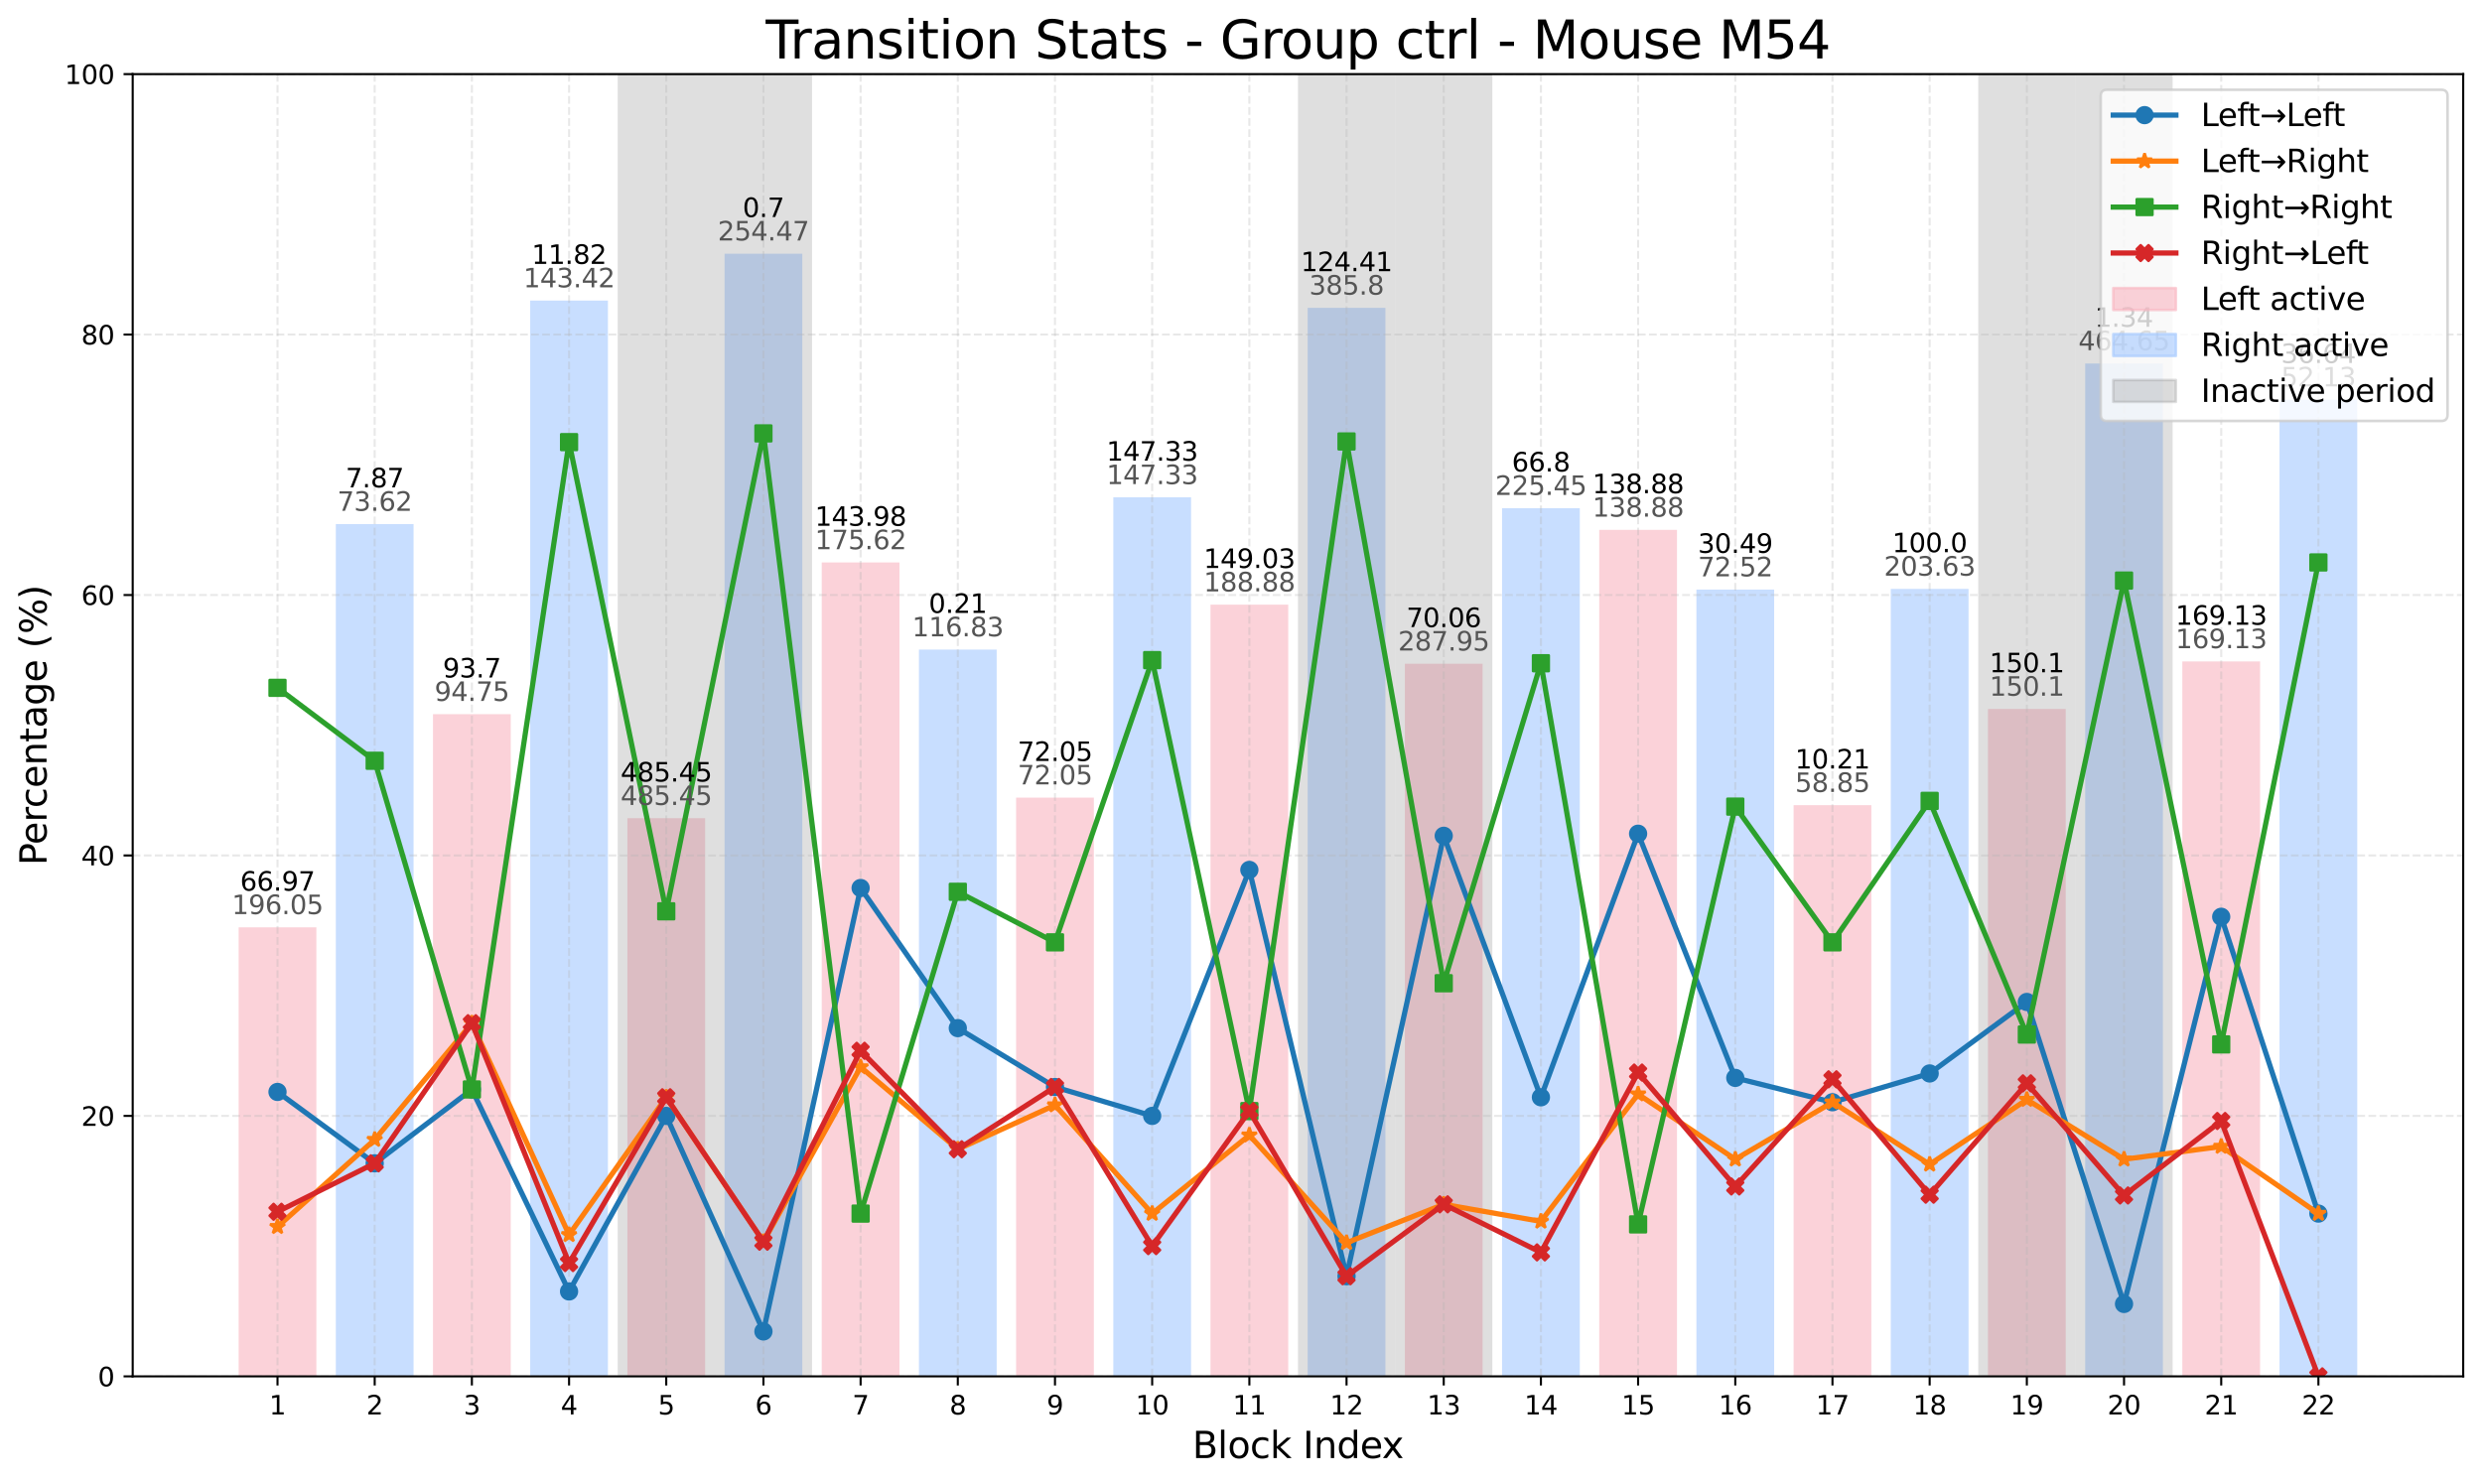 <?xml version="1.0" encoding="utf-8" standalone="no"?>
<!DOCTYPE svg PUBLIC "-//W3C//DTD SVG 1.1//EN"
  "http://www.w3.org/Graphics/SVG/1.1/DTD/svg11.dtd">
<svg xmlns:xlink="http://www.w3.org/1999/xlink" width="950.837pt" height="568.784pt" viewBox="0 0 950.837 568.784" xmlns="http://www.w3.org/2000/svg" version="1.1">
 <defs>
  <style type="text/css">*{stroke-linejoin: round; stroke-linecap: butt}</style>
 </defs>
 <g id="figure_1">
  <g id="patch_1">
   <path d="M 0 568.784 
L 950.837 568.784 
L 950.837 0 
L 0 0 
z
" style="fill: #ffffff"/>
  </g>
  <g id="axes_1">
   <g id="patch_2">
    <path d="M 50.837 527.357 
L 943.637 527.357 
L 943.637 28.397 
L 50.837 28.397 
z
" style="fill: #ffffff"/>
   </g>
   <g id="patch_3">
    <path d="M 91.419 527.357 
L 121.204 527.357 
L 121.204 355.315 
L 91.419 355.315 
z
" clip-path="url(#p2253a3cb76)" style="fill: #f8b4c0; opacity: 0.6"/>
   </g>
   <g id="patch_4">
    <path d="M 128.65 527.357 
L 158.435 527.357 
L 158.435 200.788 
L 128.65 200.788 
z
" clip-path="url(#p2253a3cb76)" style="fill: #a4c8ff; opacity: 0.6"/>
   </g>
   <g id="patch_5">
    <path d="M 165.881 527.357 
L 195.666 527.357 
L 195.666 273.636 
L 165.881 273.636 
z
" clip-path="url(#p2253a3cb76)" style="fill: #f8b4c0; opacity: 0.6"/>
   </g>
   <g id="patch_6">
    <path d="M 203.112 527.357 
L 232.897 527.357 
L 232.897 115.166 
L 203.112 115.166 
z
" clip-path="url(#p2253a3cb76)" style="fill: #a4c8ff; opacity: 0.6"/>
   </g>
   <g id="patch_7">
    <path d="M 240.343 527.357 
L 270.128 527.357 
L 270.128 313.503 
L 240.343 313.503 
z
" clip-path="url(#p2253a3cb76)" style="fill: #f8b4c0; opacity: 0.6"/>
   </g>
   <g id="patch_8">
    <path d="M 277.574 527.357 
L 307.359 527.357 
L 307.359 97.203 
L 277.574 97.203 
z
" clip-path="url(#p2253a3cb76)" style="fill: #a4c8ff; opacity: 0.6"/>
   </g>
   <g id="patch_9">
    <path d="M 314.805 527.357 
L 344.59 527.357 
L 344.59 215.507 
L 314.805 215.507 
z
" clip-path="url(#p2253a3cb76)" style="fill: #f8b4c0; opacity: 0.6"/>
   </g>
   <g id="patch_10">
    <path d="M 352.036 527.357 
L 381.821 527.357 
L 381.821 248.887 
L 352.036 248.887 
z
" clip-path="url(#p2253a3cb76)" style="fill: #a4c8ff; opacity: 0.6"/>
   </g>
   <g id="patch_11">
    <path d="M 389.267 527.357 
L 419.052 527.357 
L 419.052 305.619 
L 389.267 305.619 
z
" clip-path="url(#p2253a3cb76)" style="fill: #f8b4c0; opacity: 0.6"/>
   </g>
   <g id="patch_12">
    <path d="M 426.498 527.357 
L 456.283 527.357 
L 456.283 190.559 
L 426.498 190.559 
z
" clip-path="url(#p2253a3cb76)" style="fill: #a4c8ff; opacity: 0.6"/>
   </g>
   <g id="patch_13">
    <path d="M 463.729 527.357 
L 493.514 527.357 
L 493.514 231.673 
L 463.729 231.673 
z
" clip-path="url(#p2253a3cb76)" style="fill: #f8b4c0; opacity: 0.6"/>
   </g>
   <g id="patch_14">
    <path d="M 500.96 527.357 
L 530.745 527.357 
L 530.745 117.96 
L 500.96 117.96 
z
" clip-path="url(#p2253a3cb76)" style="fill: #a4c8ff; opacity: 0.6"/>
   </g>
   <g id="patch_15">
    <path d="M 538.191 527.357 
L 567.976 527.357 
L 567.976 254.326 
L 538.191 254.326 
z
" clip-path="url(#p2253a3cb76)" style="fill: #f8b4c0; opacity: 0.6"/>
   </g>
   <g id="patch_16">
    <path d="M 575.422 527.357 
L 605.207 527.357 
L 605.207 194.7 
L 575.422 194.7 
z
" clip-path="url(#p2253a3cb76)" style="fill: #a4c8ff; opacity: 0.6"/>
   </g>
   <g id="patch_17">
    <path d="M 612.653 527.357 
L 642.438 527.357 
L 642.438 203.033 
L 612.653 203.033 
z
" clip-path="url(#p2253a3cb76)" style="fill: #f8b4c0; opacity: 0.6"/>
   </g>
   <g id="patch_18">
    <path d="M 649.884 527.357 
L 679.669 527.357 
L 679.669 225.885 
L 649.884 225.885 
z
" clip-path="url(#p2253a3cb76)" style="fill: #a4c8ff; opacity: 0.6"/>
   </g>
   <g id="patch_19">
    <path d="M 687.115 527.357 
L 716.9 527.357 
L 716.9 308.513 
L 687.115 308.513 
z
" clip-path="url(#p2253a3cb76)" style="fill: #f8b4c0; opacity: 0.6"/>
   </g>
   <g id="patch_20">
    <path d="M 724.346 527.357 
L 754.131 527.357 
L 754.131 225.636 
L 724.346 225.636 
z
" clip-path="url(#p2253a3cb76)" style="fill: #a4c8ff; opacity: 0.6"/>
   </g>
   <g id="patch_21">
    <path d="M 761.577 527.357 
L 791.362 527.357 
L 791.362 271.64 
L 761.577 271.64 
z
" clip-path="url(#p2253a3cb76)" style="fill: #f8b4c0; opacity: 0.6"/>
   </g>
   <g id="patch_22">
    <path d="M 798.808 527.357 
L 828.593 527.357 
L 828.593 139.266 
L 798.808 139.266 
z
" clip-path="url(#p2253a3cb76)" style="fill: #a4c8ff; opacity: 0.6"/>
   </g>
   <g id="patch_23">
    <path d="M 836.039 527.357 
L 865.824 527.357 
L 865.824 253.428 
L 836.039 253.428 
z
" clip-path="url(#p2253a3cb76)" style="fill: #f8b4c0; opacity: 0.6"/>
   </g>
   <g id="patch_24">
    <path d="M 873.27 527.357 
L 903.055 527.357 
L 903.055 153.137 
L 873.27 153.137 
z
" clip-path="url(#p2253a3cb76)" style="fill: #a4c8ff; opacity: 0.6"/>
   </g>
   <g id="patch_25">
    <path d="M 236.62 527.357 
L 236.62 28.397 
L 273.851 28.397 
L 273.851 527.357 
z
" clip-path="url(#p2253a3cb76)" style="fill: #808080; opacity: 0.25"/>
   </g>
   <g id="patch_26">
    <path d="M 273.851 527.357 
L 273.851 28.397 
L 311.082 28.397 
L 311.082 527.357 
z
" clip-path="url(#p2253a3cb76)" style="fill: #808080; opacity: 0.25"/>
   </g>
   <g id="patch_27">
    <path d="M 497.237 527.357 
L 497.237 28.397 
L 534.468 28.397 
L 534.468 527.357 
z
" clip-path="url(#p2253a3cb76)" style="fill: #808080; opacity: 0.25"/>
   </g>
   <g id="patch_28">
    <path d="M 534.468 527.357 
L 534.468 28.397 
L 571.699 28.397 
L 571.699 527.357 
z
" clip-path="url(#p2253a3cb76)" style="fill: #808080; opacity: 0.25"/>
   </g>
   <g id="patch_29">
    <path d="M 757.854 527.357 
L 757.854 28.397 
L 795.085 28.397 
L 795.085 527.357 
z
" clip-path="url(#p2253a3cb76)" style="fill: #808080; opacity: 0.25"/>
   </g>
   <g id="patch_30">
    <path d="M 795.085 527.357 
L 795.085 28.397 
L 832.316 28.397 
L 832.316 527.357 
z
" clip-path="url(#p2253a3cb76)" style="fill: #808080; opacity: 0.25"/>
   </g>
   <g id="matplotlib.axis_1">
    <g id="xtick_1">
     <g id="line2d_1">
      <path d="M 106.311 527.357 
L 106.311 28.397 
" clip-path="url(#p2253a3cb76)" style="fill: none; stroke-dasharray: 2.96,1.28; stroke-dashoffset: 0; stroke: #b0b0b0; stroke-opacity: 0.3; stroke-width: 0.8"/>
     </g>
     <g id="line2d_2">
      <defs>
       <path id="m81e6cd2b73" d="M 0 0 
L 0 3.5 
" style="stroke: #000000; stroke-width: 0.8"/>
      </defs>
      <g>
       <use xlink:href="#m81e6cd2b73" x="106.311" y="527.357" style="stroke: #000000; stroke-width: 0.8"/>
      </g>
     </g>
     <g id="text_1">
      <!-- 1 -->
      <g transform="translate(103.13 541.955) scale(0.1 -0.1)">
       <defs>
        <path id="DejaVuSans-31" d="M 794 531 
L 1825 531 
L 1825 4091 
L 703 3866 
L 703 4441 
L 1819 4666 
L 2450 4666 
L 2450 531 
L 3481 531 
L 3481 0 
L 794 0 
L 794 531 
z
" transform="scale(0.016)"/>
       </defs>
       <use xlink:href="#DejaVuSans-31"/>
      </g>
     </g>
    </g>
    <g id="xtick_2">
     <g id="line2d_3">
      <path d="M 143.542 527.357 
L 143.542 28.397 
" clip-path="url(#p2253a3cb76)" style="fill: none; stroke-dasharray: 2.96,1.28; stroke-dashoffset: 0; stroke: #b0b0b0; stroke-opacity: 0.3; stroke-width: 0.8"/>
     </g>
     <g id="line2d_4">
      <g>
       <use xlink:href="#m81e6cd2b73" x="143.542" y="527.357" style="stroke: #000000; stroke-width: 0.8"/>
      </g>
     </g>
     <g id="text_2">
      <!-- 2 -->
      <g transform="translate(140.361 541.955) scale(0.1 -0.1)">
       <defs>
        <path id="DejaVuSans-32" d="M 1228 531 
L 3431 531 
L 3431 0 
L 469 0 
L 469 531 
Q 828 903 1448 1529 
Q 2069 2156 2228 2338 
Q 2531 2678 2651 2914 
Q 2772 3150 2772 3378 
Q 2772 3750 2511 3984 
Q 2250 4219 1831 4219 
Q 1534 4219 1204 4116 
Q 875 4013 500 3803 
L 500 4441 
Q 881 4594 1212 4672 
Q 1544 4750 1819 4750 
Q 2544 4750 2975 4387 
Q 3406 4025 3406 3419 
Q 3406 3131 3298 2873 
Q 3191 2616 2906 2266 
Q 2828 2175 2409 1742 
Q 1991 1309 1228 531 
z
" transform="scale(0.016)"/>
       </defs>
       <use xlink:href="#DejaVuSans-32"/>
      </g>
     </g>
    </g>
    <g id="xtick_3">
     <g id="line2d_5">
      <path d="M 180.773 527.357 
L 180.773 28.397 
" clip-path="url(#p2253a3cb76)" style="fill: none; stroke-dasharray: 2.96,1.28; stroke-dashoffset: 0; stroke: #b0b0b0; stroke-opacity: 0.3; stroke-width: 0.8"/>
     </g>
     <g id="line2d_6">
      <g>
       <use xlink:href="#m81e6cd2b73" x="180.773" y="527.357" style="stroke: #000000; stroke-width: 0.8"/>
      </g>
     </g>
     <g id="text_3">
      <!-- 3 -->
      <g transform="translate(177.592 541.955) scale(0.1 -0.1)">
       <defs>
        <path id="DejaVuSans-33" d="M 2597 2516 
Q 3050 2419 3304 2112 
Q 3559 1806 3559 1356 
Q 3559 666 3084 287 
Q 2609 -91 1734 -91 
Q 1441 -91 1130 -33 
Q 819 25 488 141 
L 488 750 
Q 750 597 1062 519 
Q 1375 441 1716 441 
Q 2309 441 2620 675 
Q 2931 909 2931 1356 
Q 2931 1769 2642 2001 
Q 2353 2234 1838 2234 
L 1294 2234 
L 1294 2753 
L 1863 2753 
Q 2328 2753 2575 2939 
Q 2822 3125 2822 3475 
Q 2822 3834 2567 4026 
Q 2313 4219 1838 4219 
Q 1578 4219 1281 4162 
Q 984 4106 628 3988 
L 628 4550 
Q 988 4650 1302 4700 
Q 1616 4750 1894 4750 
Q 2613 4750 3031 4423 
Q 3450 4097 3450 3541 
Q 3450 3153 3228 2886 
Q 3006 2619 2597 2516 
z
" transform="scale(0.016)"/>
       </defs>
       <use xlink:href="#DejaVuSans-33"/>
      </g>
     </g>
    </g>
    <g id="xtick_4">
     <g id="line2d_7">
      <path d="M 218.004 527.357 
L 218.004 28.397 
" clip-path="url(#p2253a3cb76)" style="fill: none; stroke-dasharray: 2.96,1.28; stroke-dashoffset: 0; stroke: #b0b0b0; stroke-opacity: 0.3; stroke-width: 0.8"/>
     </g>
     <g id="line2d_8">
      <g>
       <use xlink:href="#m81e6cd2b73" x="218.004" y="527.357" style="stroke: #000000; stroke-width: 0.8"/>
      </g>
     </g>
     <g id="text_4">
      <!-- 4 -->
      <g transform="translate(214.823 541.955) scale(0.1 -0.1)">
       <defs>
        <path id="DejaVuSans-34" d="M 2419 4116 
L 825 1625 
L 2419 1625 
L 2419 4116 
z
M 2253 4666 
L 3047 4666 
L 3047 1625 
L 3713 1625 
L 3713 1100 
L 3047 1100 
L 3047 0 
L 2419 0 
L 2419 1100 
L 313 1100 
L 313 1709 
L 2253 4666 
z
" transform="scale(0.016)"/>
       </defs>
       <use xlink:href="#DejaVuSans-34"/>
      </g>
     </g>
    </g>
    <g id="xtick_5">
     <g id="line2d_9">
      <path d="M 255.235 527.357 
L 255.235 28.397 
" clip-path="url(#p2253a3cb76)" style="fill: none; stroke-dasharray: 2.96,1.28; stroke-dashoffset: 0; stroke: #b0b0b0; stroke-opacity: 0.3; stroke-width: 0.8"/>
     </g>
     <g id="line2d_10">
      <g>
       <use xlink:href="#m81e6cd2b73" x="255.235" y="527.357" style="stroke: #000000; stroke-width: 0.8"/>
      </g>
     </g>
     <g id="text_5">
      <!-- 5 -->
      <g transform="translate(252.054 541.955) scale(0.1 -0.1)">
       <defs>
        <path id="DejaVuSans-35" d="M 691 4666 
L 3169 4666 
L 3169 4134 
L 1269 4134 
L 1269 2991 
Q 1406 3038 1543 3061 
Q 1681 3084 1819 3084 
Q 2600 3084 3056 2656 
Q 3513 2228 3513 1497 
Q 3513 744 3044 326 
Q 2575 -91 1722 -91 
Q 1428 -91 1123 -41 
Q 819 9 494 109 
L 494 744 
Q 775 591 1075 516 
Q 1375 441 1709 441 
Q 2250 441 2565 725 
Q 2881 1009 2881 1497 
Q 2881 1984 2565 2268 
Q 2250 2553 1709 2553 
Q 1456 2553 1204 2497 
Q 953 2441 691 2322 
L 691 4666 
z
" transform="scale(0.016)"/>
       </defs>
       <use xlink:href="#DejaVuSans-35"/>
      </g>
     </g>
    </g>
    <g id="xtick_6">
     <g id="line2d_11">
      <path d="M 292.466 527.357 
L 292.466 28.397 
" clip-path="url(#p2253a3cb76)" style="fill: none; stroke-dasharray: 2.96,1.28; stroke-dashoffset: 0; stroke: #b0b0b0; stroke-opacity: 0.3; stroke-width: 0.8"/>
     </g>
     <g id="line2d_12">
      <g>
       <use xlink:href="#m81e6cd2b73" x="292.466" y="527.357" style="stroke: #000000; stroke-width: 0.8"/>
      </g>
     </g>
     <g id="text_6">
      <!-- 6 -->
      <g transform="translate(289.285 541.955) scale(0.1 -0.1)">
       <defs>
        <path id="DejaVuSans-36" d="M 2113 2584 
Q 1688 2584 1439 2293 
Q 1191 2003 1191 1497 
Q 1191 994 1439 701 
Q 1688 409 2113 409 
Q 2538 409 2786 701 
Q 3034 994 3034 1497 
Q 3034 2003 2786 2293 
Q 2538 2584 2113 2584 
z
M 3366 4563 
L 3366 3988 
Q 3128 4100 2886 4159 
Q 2644 4219 2406 4219 
Q 1781 4219 1451 3797 
Q 1122 3375 1075 2522 
Q 1259 2794 1537 2939 
Q 1816 3084 2150 3084 
Q 2853 3084 3261 2657 
Q 3669 2231 3669 1497 
Q 3669 778 3244 343 
Q 2819 -91 2113 -91 
Q 1303 -91 875 529 
Q 447 1150 447 2328 
Q 447 3434 972 4092 
Q 1497 4750 2381 4750 
Q 2619 4750 2861 4703 
Q 3103 4656 3366 4563 
z
" transform="scale(0.016)"/>
       </defs>
       <use xlink:href="#DejaVuSans-36"/>
      </g>
     </g>
    </g>
    <g id="xtick_7">
     <g id="line2d_13">
      <path d="M 329.697 527.357 
L 329.697 28.397 
" clip-path="url(#p2253a3cb76)" style="fill: none; stroke-dasharray: 2.96,1.28; stroke-dashoffset: 0; stroke: #b0b0b0; stroke-opacity: 0.3; stroke-width: 0.8"/>
     </g>
     <g id="line2d_14">
      <g>
       <use xlink:href="#m81e6cd2b73" x="329.697" y="527.357" style="stroke: #000000; stroke-width: 0.8"/>
      </g>
     </g>
     <g id="text_7">
      <!-- 7 -->
      <g transform="translate(326.516 541.955) scale(0.1 -0.1)">
       <defs>
        <path id="DejaVuSans-37" d="M 525 4666 
L 3525 4666 
L 3525 4397 
L 1831 0 
L 1172 0 
L 2766 4134 
L 525 4134 
L 525 4666 
z
" transform="scale(0.016)"/>
       </defs>
       <use xlink:href="#DejaVuSans-37"/>
      </g>
     </g>
    </g>
    <g id="xtick_8">
     <g id="line2d_15">
      <path d="M 366.928 527.357 
L 366.928 28.397 
" clip-path="url(#p2253a3cb76)" style="fill: none; stroke-dasharray: 2.96,1.28; stroke-dashoffset: 0; stroke: #b0b0b0; stroke-opacity: 0.3; stroke-width: 0.8"/>
     </g>
     <g id="line2d_16">
      <g>
       <use xlink:href="#m81e6cd2b73" x="366.928" y="527.357" style="stroke: #000000; stroke-width: 0.8"/>
      </g>
     </g>
     <g id="text_8">
      <!-- 8 -->
      <g transform="translate(363.747 541.955) scale(0.1 -0.1)">
       <defs>
        <path id="DejaVuSans-38" d="M 2034 2216 
Q 1584 2216 1326 1975 
Q 1069 1734 1069 1313 
Q 1069 891 1326 650 
Q 1584 409 2034 409 
Q 2484 409 2743 651 
Q 3003 894 3003 1313 
Q 3003 1734 2745 1975 
Q 2488 2216 2034 2216 
z
M 1403 2484 
Q 997 2584 770 2862 
Q 544 3141 544 3541 
Q 544 4100 942 4425 
Q 1341 4750 2034 4750 
Q 2731 4750 3128 4425 
Q 3525 4100 3525 3541 
Q 3525 3141 3298 2862 
Q 3072 2584 2669 2484 
Q 3125 2378 3379 2068 
Q 3634 1759 3634 1313 
Q 3634 634 3220 271 
Q 2806 -91 2034 -91 
Q 1263 -91 848 271 
Q 434 634 434 1313 
Q 434 1759 690 2068 
Q 947 2378 1403 2484 
z
M 1172 3481 
Q 1172 3119 1398 2916 
Q 1625 2713 2034 2713 
Q 2441 2713 2670 2916 
Q 2900 3119 2900 3481 
Q 2900 3844 2670 4047 
Q 2441 4250 2034 4250 
Q 1625 4250 1398 4047 
Q 1172 3844 1172 3481 
z
" transform="scale(0.016)"/>
       </defs>
       <use xlink:href="#DejaVuSans-38"/>
      </g>
     </g>
    </g>
    <g id="xtick_9">
     <g id="line2d_17">
      <path d="M 404.159 527.357 
L 404.159 28.397 
" clip-path="url(#p2253a3cb76)" style="fill: none; stroke-dasharray: 2.96,1.28; stroke-dashoffset: 0; stroke: #b0b0b0; stroke-opacity: 0.3; stroke-width: 0.8"/>
     </g>
     <g id="line2d_18">
      <g>
       <use xlink:href="#m81e6cd2b73" x="404.159" y="527.357" style="stroke: #000000; stroke-width: 0.8"/>
      </g>
     </g>
     <g id="text_9">
      <!-- 9 -->
      <g transform="translate(400.978 541.955) scale(0.1 -0.1)">
       <defs>
        <path id="DejaVuSans-39" d="M 703 97 
L 703 672 
Q 941 559 1184 500 
Q 1428 441 1663 441 
Q 2288 441 2617 861 
Q 2947 1281 2994 2138 
Q 2813 1869 2534 1725 
Q 2256 1581 1919 1581 
Q 1219 1581 811 2004 
Q 403 2428 403 3163 
Q 403 3881 828 4315 
Q 1253 4750 1959 4750 
Q 2769 4750 3195 4129 
Q 3622 3509 3622 2328 
Q 3622 1225 3098 567 
Q 2575 -91 1691 -91 
Q 1453 -91 1209 -44 
Q 966 3 703 97 
z
M 1959 2075 
Q 2384 2075 2632 2365 
Q 2881 2656 2881 3163 
Q 2881 3666 2632 3958 
Q 2384 4250 1959 4250 
Q 1534 4250 1286 3958 
Q 1038 3666 1038 3163 
Q 1038 2656 1286 2365 
Q 1534 2075 1959 2075 
z
" transform="scale(0.016)"/>
       </defs>
       <use xlink:href="#DejaVuSans-39"/>
      </g>
     </g>
    </g>
    <g id="xtick_10">
     <g id="line2d_19">
      <path d="M 441.39 527.357 
L 441.39 28.397 
" clip-path="url(#p2253a3cb76)" style="fill: none; stroke-dasharray: 2.96,1.28; stroke-dashoffset: 0; stroke: #b0b0b0; stroke-opacity: 0.3; stroke-width: 0.8"/>
     </g>
     <g id="line2d_20">
      <g>
       <use xlink:href="#m81e6cd2b73" x="441.39" y="527.357" style="stroke: #000000; stroke-width: 0.8"/>
      </g>
     </g>
     <g id="text_10">
      <!-- 10 -->
      <g transform="translate(435.028 541.955) scale(0.1 -0.1)">
       <defs>
        <path id="DejaVuSans-30" d="M 2034 4250 
Q 1547 4250 1301 3770 
Q 1056 3291 1056 2328 
Q 1056 1369 1301 889 
Q 1547 409 2034 409 
Q 2525 409 2770 889 
Q 3016 1369 3016 2328 
Q 3016 3291 2770 3770 
Q 2525 4250 2034 4250 
z
M 2034 4750 
Q 2819 4750 3233 4129 
Q 3647 3509 3647 2328 
Q 3647 1150 3233 529 
Q 2819 -91 2034 -91 
Q 1250 -91 836 529 
Q 422 1150 422 2328 
Q 422 3509 836 4129 
Q 1250 4750 2034 4750 
z
" transform="scale(0.016)"/>
       </defs>
       <use xlink:href="#DejaVuSans-31"/>
       <use xlink:href="#DejaVuSans-30" x="63.623"/>
      </g>
     </g>
    </g>
    <g id="xtick_11">
     <g id="line2d_21">
      <path d="M 478.621 527.357 
L 478.621 28.397 
" clip-path="url(#p2253a3cb76)" style="fill: none; stroke-dasharray: 2.96,1.28; stroke-dashoffset: 0; stroke: #b0b0b0; stroke-opacity: 0.3; stroke-width: 0.8"/>
     </g>
     <g id="line2d_22">
      <g>
       <use xlink:href="#m81e6cd2b73" x="478.621" y="527.357" style="stroke: #000000; stroke-width: 0.8"/>
      </g>
     </g>
     <g id="text_11">
      <!-- 11 -->
      <g transform="translate(472.259 541.955) scale(0.1 -0.1)">
       <use xlink:href="#DejaVuSans-31"/>
       <use xlink:href="#DejaVuSans-31" x="63.623"/>
      </g>
     </g>
    </g>
    <g id="xtick_12">
     <g id="line2d_23">
      <path d="M 515.852 527.357 
L 515.852 28.397 
" clip-path="url(#p2253a3cb76)" style="fill: none; stroke-dasharray: 2.96,1.28; stroke-dashoffset: 0; stroke: #b0b0b0; stroke-opacity: 0.3; stroke-width: 0.8"/>
     </g>
     <g id="line2d_24">
      <g>
       <use xlink:href="#m81e6cd2b73" x="515.852" y="527.357" style="stroke: #000000; stroke-width: 0.8"/>
      </g>
     </g>
     <g id="text_12">
      <!-- 12 -->
      <g transform="translate(509.49 541.955) scale(0.1 -0.1)">
       <use xlink:href="#DejaVuSans-31"/>
       <use xlink:href="#DejaVuSans-32" x="63.623"/>
      </g>
     </g>
    </g>
    <g id="xtick_13">
     <g id="line2d_25">
      <path d="M 553.083 527.357 
L 553.083 28.397 
" clip-path="url(#p2253a3cb76)" style="fill: none; stroke-dasharray: 2.96,1.28; stroke-dashoffset: 0; stroke: #b0b0b0; stroke-opacity: 0.3; stroke-width: 0.8"/>
     </g>
     <g id="line2d_26">
      <g>
       <use xlink:href="#m81e6cd2b73" x="553.083" y="527.357" style="stroke: #000000; stroke-width: 0.8"/>
      </g>
     </g>
     <g id="text_13">
      <!-- 13 -->
      <g transform="translate(546.721 541.955) scale(0.1 -0.1)">
       <use xlink:href="#DejaVuSans-31"/>
       <use xlink:href="#DejaVuSans-33" x="63.623"/>
      </g>
     </g>
    </g>
    <g id="xtick_14">
     <g id="line2d_27">
      <path d="M 590.314 527.357 
L 590.314 28.397 
" clip-path="url(#p2253a3cb76)" style="fill: none; stroke-dasharray: 2.96,1.28; stroke-dashoffset: 0; stroke: #b0b0b0; stroke-opacity: 0.3; stroke-width: 0.8"/>
     </g>
     <g id="line2d_28">
      <g>
       <use xlink:href="#m81e6cd2b73" x="590.314" y="527.357" style="stroke: #000000; stroke-width: 0.8"/>
      </g>
     </g>
     <g id="text_14">
      <!-- 14 -->
      <g transform="translate(583.952 541.955) scale(0.1 -0.1)">
       <use xlink:href="#DejaVuSans-31"/>
       <use xlink:href="#DejaVuSans-34" x="63.623"/>
      </g>
     </g>
    </g>
    <g id="xtick_15">
     <g id="line2d_29">
      <path d="M 627.545 527.357 
L 627.545 28.397 
" clip-path="url(#p2253a3cb76)" style="fill: none; stroke-dasharray: 2.96,1.28; stroke-dashoffset: 0; stroke: #b0b0b0; stroke-opacity: 0.3; stroke-width: 0.8"/>
     </g>
     <g id="line2d_30">
      <g>
       <use xlink:href="#m81e6cd2b73" x="627.545" y="527.357" style="stroke: #000000; stroke-width: 0.8"/>
      </g>
     </g>
     <g id="text_15">
      <!-- 15 -->
      <g transform="translate(621.183 541.955) scale(0.1 -0.1)">
       <use xlink:href="#DejaVuSans-31"/>
       <use xlink:href="#DejaVuSans-35" x="63.623"/>
      </g>
     </g>
    </g>
    <g id="xtick_16">
     <g id="line2d_31">
      <path d="M 664.776 527.357 
L 664.776 28.397 
" clip-path="url(#p2253a3cb76)" style="fill: none; stroke-dasharray: 2.96,1.28; stroke-dashoffset: 0; stroke: #b0b0b0; stroke-opacity: 0.3; stroke-width: 0.8"/>
     </g>
     <g id="line2d_32">
      <g>
       <use xlink:href="#m81e6cd2b73" x="664.776" y="527.357" style="stroke: #000000; stroke-width: 0.8"/>
      </g>
     </g>
     <g id="text_16">
      <!-- 16 -->
      <g transform="translate(658.414 541.955) scale(0.1 -0.1)">
       <use xlink:href="#DejaVuSans-31"/>
       <use xlink:href="#DejaVuSans-36" x="63.623"/>
      </g>
     </g>
    </g>
    <g id="xtick_17">
     <g id="line2d_33">
      <path d="M 702.008 527.357 
L 702.008 28.397 
" clip-path="url(#p2253a3cb76)" style="fill: none; stroke-dasharray: 2.96,1.28; stroke-dashoffset: 0; stroke: #b0b0b0; stroke-opacity: 0.3; stroke-width: 0.8"/>
     </g>
     <g id="line2d_34">
      <g>
       <use xlink:href="#m81e6cd2b73" x="702.008" y="527.357" style="stroke: #000000; stroke-width: 0.8"/>
      </g>
     </g>
     <g id="text_17">
      <!-- 17 -->
      <g transform="translate(695.645 541.955) scale(0.1 -0.1)">
       <use xlink:href="#DejaVuSans-31"/>
       <use xlink:href="#DejaVuSans-37" x="63.623"/>
      </g>
     </g>
    </g>
    <g id="xtick_18">
     <g id="line2d_35">
      <path d="M 739.239 527.357 
L 739.239 28.397 
" clip-path="url(#p2253a3cb76)" style="fill: none; stroke-dasharray: 2.96,1.28; stroke-dashoffset: 0; stroke: #b0b0b0; stroke-opacity: 0.3; stroke-width: 0.8"/>
     </g>
     <g id="line2d_36">
      <g>
       <use xlink:href="#m81e6cd2b73" x="739.239" y="527.357" style="stroke: #000000; stroke-width: 0.8"/>
      </g>
     </g>
     <g id="text_18">
      <!-- 18 -->
      <g transform="translate(732.876 541.955) scale(0.1 -0.1)">
       <use xlink:href="#DejaVuSans-31"/>
       <use xlink:href="#DejaVuSans-38" x="63.623"/>
      </g>
     </g>
    </g>
    <g id="xtick_19">
     <g id="line2d_37">
      <path d="M 776.47 527.357 
L 776.47 28.397 
" clip-path="url(#p2253a3cb76)" style="fill: none; stroke-dasharray: 2.96,1.28; stroke-dashoffset: 0; stroke: #b0b0b0; stroke-opacity: 0.3; stroke-width: 0.8"/>
     </g>
     <g id="line2d_38">
      <g>
       <use xlink:href="#m81e6cd2b73" x="776.47" y="527.357" style="stroke: #000000; stroke-width: 0.8"/>
      </g>
     </g>
     <g id="text_19">
      <!-- 19 -->
      <g transform="translate(770.107 541.955) scale(0.1 -0.1)">
       <use xlink:href="#DejaVuSans-31"/>
       <use xlink:href="#DejaVuSans-39" x="63.623"/>
      </g>
     </g>
    </g>
    <g id="xtick_20">
     <g id="line2d_39">
      <path d="M 813.701 527.357 
L 813.701 28.397 
" clip-path="url(#p2253a3cb76)" style="fill: none; stroke-dasharray: 2.96,1.28; stroke-dashoffset: 0; stroke: #b0b0b0; stroke-opacity: 0.3; stroke-width: 0.8"/>
     </g>
     <g id="line2d_40">
      <g>
       <use xlink:href="#m81e6cd2b73" x="813.701" y="527.357" style="stroke: #000000; stroke-width: 0.8"/>
      </g>
     </g>
     <g id="text_20">
      <!-- 20 -->
      <g transform="translate(807.338 541.955) scale(0.1 -0.1)">
       <use xlink:href="#DejaVuSans-32"/>
       <use xlink:href="#DejaVuSans-30" x="63.623"/>
      </g>
     </g>
    </g>
    <g id="xtick_21">
     <g id="line2d_41">
      <path d="M 850.932 527.357 
L 850.932 28.397 
" clip-path="url(#p2253a3cb76)" style="fill: none; stroke-dasharray: 2.96,1.28; stroke-dashoffset: 0; stroke: #b0b0b0; stroke-opacity: 0.3; stroke-width: 0.8"/>
     </g>
     <g id="line2d_42">
      <g>
       <use xlink:href="#m81e6cd2b73" x="850.932" y="527.357" style="stroke: #000000; stroke-width: 0.8"/>
      </g>
     </g>
     <g id="text_21">
      <!-- 21 -->
      <g transform="translate(844.569 541.955) scale(0.1 -0.1)">
       <use xlink:href="#DejaVuSans-32"/>
       <use xlink:href="#DejaVuSans-31" x="63.623"/>
      </g>
     </g>
    </g>
    <g id="xtick_22">
     <g id="line2d_43">
      <path d="M 888.163 527.357 
L 888.163 28.397 
" clip-path="url(#p2253a3cb76)" style="fill: none; stroke-dasharray: 2.96,1.28; stroke-dashoffset: 0; stroke: #b0b0b0; stroke-opacity: 0.3; stroke-width: 0.8"/>
     </g>
     <g id="line2d_44">
      <g>
       <use xlink:href="#m81e6cd2b73" x="888.163" y="527.357" style="stroke: #000000; stroke-width: 0.8"/>
      </g>
     </g>
     <g id="text_22">
      <!-- 22 -->
      <g transform="translate(881.8 541.955) scale(0.1 -0.1)">
       <use xlink:href="#DejaVuSans-32"/>
       <use xlink:href="#DejaVuSans-32" x="63.623"/>
      </g>
     </g>
    </g>
    <g id="text_23">
     <!-- Block Index -->
     <g transform="translate(456.806 558.673) scale(0.14 -0.14)">
      <defs>
       <path id="DejaVuSans-42" d="M 1259 2228 
L 1259 519 
L 2272 519 
Q 2781 519 3026 730 
Q 3272 941 3272 1375 
Q 3272 1813 3026 2020 
Q 2781 2228 2272 2228 
L 1259 2228 
z
M 1259 4147 
L 1259 2741 
L 2194 2741 
Q 2656 2741 2882 2914 
Q 3109 3088 3109 3444 
Q 3109 3797 2882 3972 
Q 2656 4147 2194 4147 
L 1259 4147 
z
M 628 4666 
L 2241 4666 
Q 2963 4666 3353 4366 
Q 3744 4066 3744 3513 
Q 3744 3084 3544 2831 
Q 3344 2578 2956 2516 
Q 3422 2416 3680 2098 
Q 3938 1781 3938 1306 
Q 3938 681 3513 340 
Q 3088 0 2303 0 
L 628 0 
L 628 4666 
z
" transform="scale(0.016)"/>
       <path id="DejaVuSans-6c" d="M 603 4863 
L 1178 4863 
L 1178 0 
L 603 0 
L 603 4863 
z
" transform="scale(0.016)"/>
       <path id="DejaVuSans-6f" d="M 1959 3097 
Q 1497 3097 1228 2736 
Q 959 2375 959 1747 
Q 959 1119 1226 758 
Q 1494 397 1959 397 
Q 2419 397 2687 759 
Q 2956 1122 2956 1747 
Q 2956 2369 2687 2733 
Q 2419 3097 1959 3097 
z
M 1959 3584 
Q 2709 3584 3137 3096 
Q 3566 2609 3566 1747 
Q 3566 888 3137 398 
Q 2709 -91 1959 -91 
Q 1206 -91 779 398 
Q 353 888 353 1747 
Q 353 2609 779 3096 
Q 1206 3584 1959 3584 
z
" transform="scale(0.016)"/>
       <path id="DejaVuSans-63" d="M 3122 3366 
L 3122 2828 
Q 2878 2963 2633 3030 
Q 2388 3097 2138 3097 
Q 1578 3097 1268 2742 
Q 959 2388 959 1747 
Q 959 1106 1268 751 
Q 1578 397 2138 397 
Q 2388 397 2633 464 
Q 2878 531 3122 666 
L 3122 134 
Q 2881 22 2623 -34 
Q 2366 -91 2075 -91 
Q 1284 -91 818 406 
Q 353 903 353 1747 
Q 353 2603 823 3093 
Q 1294 3584 2113 3584 
Q 2378 3584 2631 3529 
Q 2884 3475 3122 3366 
z
" transform="scale(0.016)"/>
       <path id="DejaVuSans-6b" d="M 581 4863 
L 1159 4863 
L 1159 1991 
L 2875 3500 
L 3609 3500 
L 1753 1863 
L 3688 0 
L 2938 0 
L 1159 1709 
L 1159 0 
L 581 0 
L 581 4863 
z
" transform="scale(0.016)"/>
       <path id="DejaVuSans-20" transform="scale(0.016)"/>
       <path id="DejaVuSans-49" d="M 628 4666 
L 1259 4666 
L 1259 0 
L 628 0 
L 628 4666 
z
" transform="scale(0.016)"/>
       <path id="DejaVuSans-6e" d="M 3513 2113 
L 3513 0 
L 2938 0 
L 2938 2094 
Q 2938 2591 2744 2837 
Q 2550 3084 2163 3084 
Q 1697 3084 1428 2787 
Q 1159 2491 1159 1978 
L 1159 0 
L 581 0 
L 581 3500 
L 1159 3500 
L 1159 2956 
Q 1366 3272 1645 3428 
Q 1925 3584 2291 3584 
Q 2894 3584 3203 3211 
Q 3513 2838 3513 2113 
z
" transform="scale(0.016)"/>
       <path id="DejaVuSans-64" d="M 2906 2969 
L 2906 4863 
L 3481 4863 
L 3481 0 
L 2906 0 
L 2906 525 
Q 2725 213 2448 61 
Q 2172 -91 1784 -91 
Q 1150 -91 751 415 
Q 353 922 353 1747 
Q 353 2572 751 3078 
Q 1150 3584 1784 3584 
Q 2172 3584 2448 3432 
Q 2725 3281 2906 2969 
z
M 947 1747 
Q 947 1113 1208 752 
Q 1469 391 1925 391 
Q 2381 391 2643 752 
Q 2906 1113 2906 1747 
Q 2906 2381 2643 2742 
Q 2381 3103 1925 3103 
Q 1469 3103 1208 2742 
Q 947 2381 947 1747 
z
" transform="scale(0.016)"/>
       <path id="DejaVuSans-65" d="M 3597 1894 
L 3597 1613 
L 953 1613 
Q 991 1019 1311 708 
Q 1631 397 2203 397 
Q 2534 397 2845 478 
Q 3156 559 3463 722 
L 3463 178 
Q 3153 47 2828 -22 
Q 2503 -91 2169 -91 
Q 1331 -91 842 396 
Q 353 884 353 1716 
Q 353 2575 817 3079 
Q 1281 3584 2069 3584 
Q 2775 3584 3186 3129 
Q 3597 2675 3597 1894 
z
M 3022 2063 
Q 3016 2534 2758 2815 
Q 2500 3097 2075 3097 
Q 1594 3097 1305 2825 
Q 1016 2553 972 2059 
L 3022 2063 
z
" transform="scale(0.016)"/>
       <path id="DejaVuSans-78" d="M 3513 3500 
L 2247 1797 
L 3578 0 
L 2900 0 
L 1881 1375 
L 863 0 
L 184 0 
L 1544 1831 
L 300 3500 
L 978 3500 
L 1906 2253 
L 2834 3500 
L 3513 3500 
z
" transform="scale(0.016)"/>
      </defs>
      <use xlink:href="#DejaVuSans-42"/>
      <use xlink:href="#DejaVuSans-6c" x="68.604"/>
      <use xlink:href="#DejaVuSans-6f" x="96.387"/>
      <use xlink:href="#DejaVuSans-63" x="157.568"/>
      <use xlink:href="#DejaVuSans-6b" x="212.549"/>
      <use xlink:href="#DejaVuSans-20" x="270.459"/>
      <use xlink:href="#DejaVuSans-49" x="302.246"/>
      <use xlink:href="#DejaVuSans-6e" x="331.738"/>
      <use xlink:href="#DejaVuSans-64" x="395.117"/>
      <use xlink:href="#DejaVuSans-65" x="458.594"/>
      <use xlink:href="#DejaVuSans-78" x="518.367"/>
     </g>
    </g>
   </g>
   <g id="matplotlib.axis_2">
    <g id="ytick_1">
     <g id="line2d_45">
      <path d="M 50.837 527.357 
L 943.637 527.357 
" clip-path="url(#p2253a3cb76)" style="fill: none; stroke-dasharray: 2.96,1.28; stroke-dashoffset: 0; stroke: #b0b0b0; stroke-opacity: 0.3; stroke-width: 0.8"/>
     </g>
     <g id="line2d_46">
      <defs>
       <path id="m2b277fb6be" d="M 0 0 
L -3.5 0 
" style="stroke: #000000; stroke-width: 0.8"/>
      </defs>
      <g>
       <use xlink:href="#m2b277fb6be" x="50.837" y="527.357" style="stroke: #000000; stroke-width: 0.8"/>
      </g>
     </g>
     <g id="text_24">
      <!-- 0 -->
      <g transform="translate(37.474 531.156) scale(0.1 -0.1)">
       <use xlink:href="#DejaVuSans-30"/>
      </g>
     </g>
    </g>
    <g id="ytick_2">
     <g id="line2d_47">
      <path d="M 50.837 427.565 
L 943.637 427.565 
" clip-path="url(#p2253a3cb76)" style="fill: none; stroke-dasharray: 2.96,1.28; stroke-dashoffset: 0; stroke: #b0b0b0; stroke-opacity: 0.3; stroke-width: 0.8"/>
     </g>
     <g id="line2d_48">
      <g>
       <use xlink:href="#m2b277fb6be" x="50.837" y="427.565" style="stroke: #000000; stroke-width: 0.8"/>
      </g>
     </g>
     <g id="text_25">
      <!-- 20 -->
      <g transform="translate(31.112 431.364) scale(0.1 -0.1)">
       <use xlink:href="#DejaVuSans-32"/>
       <use xlink:href="#DejaVuSans-30" x="63.623"/>
      </g>
     </g>
    </g>
    <g id="ytick_3">
     <g id="line2d_49">
      <path d="M 50.837 327.773 
L 943.637 327.773 
" clip-path="url(#p2253a3cb76)" style="fill: none; stroke-dasharray: 2.96,1.28; stroke-dashoffset: 0; stroke: #b0b0b0; stroke-opacity: 0.3; stroke-width: 0.8"/>
     </g>
     <g id="line2d_50">
      <g>
       <use xlink:href="#m2b277fb6be" x="50.837" y="327.773" style="stroke: #000000; stroke-width: 0.8"/>
      </g>
     </g>
     <g id="text_26">
      <!-- 40 -->
      <g transform="translate(31.112 331.572) scale(0.1 -0.1)">
       <use xlink:href="#DejaVuSans-34"/>
       <use xlink:href="#DejaVuSans-30" x="63.623"/>
      </g>
     </g>
    </g>
    <g id="ytick_4">
     <g id="line2d_51">
      <path d="M 50.837 227.981 
L 943.637 227.981 
" clip-path="url(#p2253a3cb76)" style="fill: none; stroke-dasharray: 2.96,1.28; stroke-dashoffset: 0; stroke: #b0b0b0; stroke-opacity: 0.3; stroke-width: 0.8"/>
     </g>
     <g id="line2d_52">
      <g>
       <use xlink:href="#m2b277fb6be" x="50.837" y="227.981" style="stroke: #000000; stroke-width: 0.8"/>
      </g>
     </g>
     <g id="text_27">
      <!-- 60 -->
      <g transform="translate(31.112 231.78) scale(0.1 -0.1)">
       <use xlink:href="#DejaVuSans-36"/>
       <use xlink:href="#DejaVuSans-30" x="63.623"/>
      </g>
     </g>
    </g>
    <g id="ytick_5">
     <g id="line2d_53">
      <path d="M 50.837 128.189 
L 943.637 128.189 
" clip-path="url(#p2253a3cb76)" style="fill: none; stroke-dasharray: 2.96,1.28; stroke-dashoffset: 0; stroke: #b0b0b0; stroke-opacity: 0.3; stroke-width: 0.8"/>
     </g>
     <g id="line2d_54">
      <g>
       <use xlink:href="#m2b277fb6be" x="50.837" y="128.189" style="stroke: #000000; stroke-width: 0.8"/>
      </g>
     </g>
     <g id="text_28">
      <!-- 80 -->
      <g transform="translate(31.112 131.988) scale(0.1 -0.1)">
       <use xlink:href="#DejaVuSans-38"/>
       <use xlink:href="#DejaVuSans-30" x="63.623"/>
      </g>
     </g>
    </g>
    <g id="ytick_6">
     <g id="line2d_55">
      <path d="M 50.837 28.397 
L 943.637 28.397 
" clip-path="url(#p2253a3cb76)" style="fill: none; stroke-dasharray: 2.96,1.28; stroke-dashoffset: 0; stroke: #b0b0b0; stroke-opacity: 0.3; stroke-width: 0.8"/>
     </g>
     <g id="line2d_56">
      <g>
       <use xlink:href="#m2b277fb6be" x="50.837" y="28.397" style="stroke: #000000; stroke-width: 0.8"/>
      </g>
     </g>
     <g id="text_29">
      <!-- 100 -->
      <g transform="translate(24.749 32.196) scale(0.1 -0.1)">
       <use xlink:href="#DejaVuSans-31"/>
       <use xlink:href="#DejaVuSans-30" x="63.623"/>
       <use xlink:href="#DejaVuSans-30" x="127.246"/>
      </g>
     </g>
    </g>
    <g id="text_30">
     <!-- Percentage (%) -->
     <g transform="translate(17.838 331.587) rotate(-90) scale(0.14 -0.14)">
      <defs>
       <path id="DejaVuSans-50" d="M 1259 4147 
L 1259 2394 
L 2053 2394 
Q 2494 2394 2734 2622 
Q 2975 2850 2975 3272 
Q 2975 3691 2734 3919 
Q 2494 4147 2053 4147 
L 1259 4147 
z
M 628 4666 
L 2053 4666 
Q 2838 4666 3239 4311 
Q 3641 3956 3641 3272 
Q 3641 2581 3239 2228 
Q 2838 1875 2053 1875 
L 1259 1875 
L 1259 0 
L 628 0 
L 628 4666 
z
" transform="scale(0.016)"/>
       <path id="DejaVuSans-72" d="M 2631 2963 
Q 2534 3019 2420 3045 
Q 2306 3072 2169 3072 
Q 1681 3072 1420 2755 
Q 1159 2438 1159 1844 
L 1159 0 
L 581 0 
L 581 3500 
L 1159 3500 
L 1159 2956 
Q 1341 3275 1631 3429 
Q 1922 3584 2338 3584 
Q 2397 3584 2469 3576 
Q 2541 3569 2628 3553 
L 2631 2963 
z
" transform="scale(0.016)"/>
       <path id="DejaVuSans-74" d="M 1172 4494 
L 1172 3500 
L 2356 3500 
L 2356 3053 
L 1172 3053 
L 1172 1153 
Q 1172 725 1289 603 
Q 1406 481 1766 481 
L 2356 481 
L 2356 0 
L 1766 0 
Q 1100 0 847 248 
Q 594 497 594 1153 
L 594 3053 
L 172 3053 
L 172 3500 
L 594 3500 
L 594 4494 
L 1172 4494 
z
" transform="scale(0.016)"/>
       <path id="DejaVuSans-61" d="M 2194 1759 
Q 1497 1759 1228 1600 
Q 959 1441 959 1056 
Q 959 750 1161 570 
Q 1363 391 1709 391 
Q 2188 391 2477 730 
Q 2766 1069 2766 1631 
L 2766 1759 
L 2194 1759 
z
M 3341 1997 
L 3341 0 
L 2766 0 
L 2766 531 
Q 2569 213 2275 61 
Q 1981 -91 1556 -91 
Q 1019 -91 701 211 
Q 384 513 384 1019 
Q 384 1609 779 1909 
Q 1175 2209 1959 2209 
L 2766 2209 
L 2766 2266 
Q 2766 2663 2505 2880 
Q 2244 3097 1772 3097 
Q 1472 3097 1187 3025 
Q 903 2953 641 2809 
L 641 3341 
Q 956 3463 1253 3523 
Q 1550 3584 1831 3584 
Q 2591 3584 2966 3190 
Q 3341 2797 3341 1997 
z
" transform="scale(0.016)"/>
       <path id="DejaVuSans-67" d="M 2906 1791 
Q 2906 2416 2648 2759 
Q 2391 3103 1925 3103 
Q 1463 3103 1205 2759 
Q 947 2416 947 1791 
Q 947 1169 1205 825 
Q 1463 481 1925 481 
Q 2391 481 2648 825 
Q 2906 1169 2906 1791 
z
M 3481 434 
Q 3481 -459 3084 -895 
Q 2688 -1331 1869 -1331 
Q 1566 -1331 1297 -1286 
Q 1028 -1241 775 -1147 
L 775 -588 
Q 1028 -725 1275 -790 
Q 1522 -856 1778 -856 
Q 2344 -856 2625 -561 
Q 2906 -266 2906 331 
L 2906 616 
Q 2728 306 2450 153 
Q 2172 0 1784 0 
Q 1141 0 747 490 
Q 353 981 353 1791 
Q 353 2603 747 3093 
Q 1141 3584 1784 3584 
Q 2172 3584 2450 3431 
Q 2728 3278 2906 2969 
L 2906 3500 
L 3481 3500 
L 3481 434 
z
" transform="scale(0.016)"/>
       <path id="DejaVuSans-28" d="M 1984 4856 
Q 1566 4138 1362 3434 
Q 1159 2731 1159 2009 
Q 1159 1288 1364 580 
Q 1569 -128 1984 -844 
L 1484 -844 
Q 1016 -109 783 600 
Q 550 1309 550 2009 
Q 550 2706 781 3412 
Q 1013 4119 1484 4856 
L 1984 4856 
z
" transform="scale(0.016)"/>
       <path id="DejaVuSans-25" d="M 4653 2053 
Q 4381 2053 4226 1822 
Q 4072 1591 4072 1178 
Q 4072 772 4226 539 
Q 4381 306 4653 306 
Q 4919 306 5073 539 
Q 5228 772 5228 1178 
Q 5228 1588 5073 1820 
Q 4919 2053 4653 2053 
z
M 4653 2450 
Q 5147 2450 5437 2106 
Q 5728 1763 5728 1178 
Q 5728 594 5436 251 
Q 5144 -91 4653 -91 
Q 4153 -91 3862 251 
Q 3572 594 3572 1178 
Q 3572 1766 3864 2108 
Q 4156 2450 4653 2450 
z
M 1428 4353 
Q 1159 4353 1004 4120 
Q 850 3888 850 3481 
Q 850 3069 1003 2837 
Q 1156 2606 1428 2606 
Q 1700 2606 1854 2837 
Q 2009 3069 2009 3481 
Q 2009 3884 1853 4118 
Q 1697 4353 1428 4353 
z
M 4250 4750 
L 4750 4750 
L 1831 -91 
L 1331 -91 
L 4250 4750 
z
M 1428 4750 
Q 1922 4750 2215 4408 
Q 2509 4066 2509 3481 
Q 2509 2891 2217 2550 
Q 1925 2209 1428 2209 
Q 931 2209 642 2551 
Q 353 2894 353 3481 
Q 353 4063 643 4406 
Q 934 4750 1428 4750 
z
" transform="scale(0.016)"/>
       <path id="DejaVuSans-29" d="M 513 4856 
L 1013 4856 
Q 1481 4119 1714 3412 
Q 1947 2706 1947 2009 
Q 1947 1309 1714 600 
Q 1481 -109 1013 -844 
L 513 -844 
Q 928 -128 1133 580 
Q 1338 1288 1338 2009 
Q 1338 2731 1133 3434 
Q 928 4138 513 4856 
z
" transform="scale(0.016)"/>
      </defs>
      <use xlink:href="#DejaVuSans-50"/>
      <use xlink:href="#DejaVuSans-65" x="56.678"/>
      <use xlink:href="#DejaVuSans-72" x="118.201"/>
      <use xlink:href="#DejaVuSans-63" x="157.064"/>
      <use xlink:href="#DejaVuSans-65" x="212.045"/>
      <use xlink:href="#DejaVuSans-6e" x="273.568"/>
      <use xlink:href="#DejaVuSans-74" x="336.947"/>
      <use xlink:href="#DejaVuSans-61" x="376.156"/>
      <use xlink:href="#DejaVuSans-67" x="437.436"/>
      <use xlink:href="#DejaVuSans-65" x="500.912"/>
      <use xlink:href="#DejaVuSans-20" x="562.436"/>
      <use xlink:href="#DejaVuSans-28" x="594.223"/>
      <use xlink:href="#DejaVuSans-25" x="633.236"/>
      <use xlink:href="#DejaVuSans-29" x="728.256"/>
     </g>
    </g>
   </g>
   <g id="line2d_57">
    <path d="M 106.311 418.384 
L 143.542 445.727 
L 180.773 417.436 
L 218.004 494.825 
L 255.235 427.565 
L 292.466 510.143 
L 329.697 340.247 
L 366.928 393.935 
L 404.159 416.488 
L 441.39 427.565 
L 478.621 333.311 
L 515.852 488.987 
L 553.083 320.239 
L 590.314 420.43 
L 627.545 319.44 
L 664.776 412.995 
L 702.008 422.326 
L 739.239 411.299 
L 776.47 383.906 
L 813.701 499.615 
L 850.932 351.274 
L 888.163 464.987 
" clip-path="url(#p2253a3cb76)" style="fill: none; stroke: #1f77b4; stroke-width: 2; stroke-linecap: square"/>
    <defs>
     <path id="m2956fc6bf1" d="M 0 3 
C 0.796 3 1.559 2.684 2.121 2.121 
C 2.684 1.559 3 0.796 3 0 
C 3 -0.796 2.684 -1.559 2.121 -2.121 
C 1.559 -2.684 0.796 -3 0 -3 
C -0.796 -3 -1.559 -2.684 -2.121 -2.121 
C -2.684 -1.559 -3 -0.796 -3 0 
C -3 0.796 -2.684 1.559 -2.121 2.121 
C -1.559 2.684 -0.796 3 0 3 
z
" style="stroke: #1f77b4"/>
    </defs>
    <g clip-path="url(#p2253a3cb76)">
     <use xlink:href="#m2956fc6bf1" x="106.311" y="418.384" style="fill: #1f77b4; stroke: #1f77b4"/>
     <use xlink:href="#m2956fc6bf1" x="143.542" y="445.727" style="fill: #1f77b4; stroke: #1f77b4"/>
     <use xlink:href="#m2956fc6bf1" x="180.773" y="417.436" style="fill: #1f77b4; stroke: #1f77b4"/>
     <use xlink:href="#m2956fc6bf1" x="218.004" y="494.825" style="fill: #1f77b4; stroke: #1f77b4"/>
     <use xlink:href="#m2956fc6bf1" x="255.235" y="427.565" style="fill: #1f77b4; stroke: #1f77b4"/>
     <use xlink:href="#m2956fc6bf1" x="292.466" y="510.143" style="fill: #1f77b4; stroke: #1f77b4"/>
     <use xlink:href="#m2956fc6bf1" x="329.697" y="340.247" style="fill: #1f77b4; stroke: #1f77b4"/>
     <use xlink:href="#m2956fc6bf1" x="366.928" y="393.935" style="fill: #1f77b4; stroke: #1f77b4"/>
     <use xlink:href="#m2956fc6bf1" x="404.159" y="416.488" style="fill: #1f77b4; stroke: #1f77b4"/>
     <use xlink:href="#m2956fc6bf1" x="441.39" y="427.565" style="fill: #1f77b4; stroke: #1f77b4"/>
     <use xlink:href="#m2956fc6bf1" x="478.621" y="333.311" style="fill: #1f77b4; stroke: #1f77b4"/>
     <use xlink:href="#m2956fc6bf1" x="515.852" y="488.987" style="fill: #1f77b4; stroke: #1f77b4"/>
     <use xlink:href="#m2956fc6bf1" x="553.083" y="320.239" style="fill: #1f77b4; stroke: #1f77b4"/>
     <use xlink:href="#m2956fc6bf1" x="590.314" y="420.43" style="fill: #1f77b4; stroke: #1f77b4"/>
     <use xlink:href="#m2956fc6bf1" x="627.545" y="319.44" style="fill: #1f77b4; stroke: #1f77b4"/>
     <use xlink:href="#m2956fc6bf1" x="664.776" y="412.995" style="fill: #1f77b4; stroke: #1f77b4"/>
     <use xlink:href="#m2956fc6bf1" x="702.008" y="422.326" style="fill: #1f77b4; stroke: #1f77b4"/>
     <use xlink:href="#m2956fc6bf1" x="739.239" y="411.299" style="fill: #1f77b4; stroke: #1f77b4"/>
     <use xlink:href="#m2956fc6bf1" x="776.47" y="383.906" style="fill: #1f77b4; stroke: #1f77b4"/>
     <use xlink:href="#m2956fc6bf1" x="813.701" y="499.615" style="fill: #1f77b4; stroke: #1f77b4"/>
     <use xlink:href="#m2956fc6bf1" x="850.932" y="351.274" style="fill: #1f77b4; stroke: #1f77b4"/>
     <use xlink:href="#m2956fc6bf1" x="888.163" y="464.987" style="fill: #1f77b4; stroke: #1f77b4"/>
    </g>
   </g>
   <g id="line2d_58">
    <path d="M 106.311 470.026 
L 143.542 436.646 
L 180.773 392.039 
L 218.004 473.12 
L 255.235 420.43 
L 292.466 475.764 
L 329.697 408.854 
L 366.928 440.338 
L 404.159 423.424 
L 441.39 464.987 
L 478.621 434.949 
L 515.852 476.164 
L 553.083 461.444 
L 590.314 467.981 
L 627.545 419.232 
L 664.776 444.18 
L 702.008 422.326 
L 739.239 446.126 
L 776.47 421.328 
L 813.701 444.18 
L 850.932 439.29 
L 888.163 464.987 
" clip-path="url(#p2253a3cb76)" style="fill: none; stroke: #ff7f0e; stroke-width: 2; stroke-linecap: square"/>
    <defs>
     <path id="mabb1e449d8" d="M 0 -3 
L -0.674 -0.927 
L -2.853 -0.927 
L -1.09 0.354 
L -1.763 2.427 
L -0 1.146 
L 1.763 2.427 
L 1.09 0.354 
L 2.853 -0.927 
L 0.674 -0.927 
z
" style="stroke: #ff7f0e; stroke-linejoin: bevel"/>
    </defs>
    <g clip-path="url(#p2253a3cb76)">
     <use xlink:href="#mabb1e449d8" x="106.311" y="470.026" style="fill: #ff7f0e; stroke: #ff7f0e; stroke-linejoin: bevel"/>
     <use xlink:href="#mabb1e449d8" x="143.542" y="436.646" style="fill: #ff7f0e; stroke: #ff7f0e; stroke-linejoin: bevel"/>
     <use xlink:href="#mabb1e449d8" x="180.773" y="392.039" style="fill: #ff7f0e; stroke: #ff7f0e; stroke-linejoin: bevel"/>
     <use xlink:href="#mabb1e449d8" x="218.004" y="473.12" style="fill: #ff7f0e; stroke: #ff7f0e; stroke-linejoin: bevel"/>
     <use xlink:href="#mabb1e449d8" x="255.235" y="420.43" style="fill: #ff7f0e; stroke: #ff7f0e; stroke-linejoin: bevel"/>
     <use xlink:href="#mabb1e449d8" x="292.466" y="475.764" style="fill: #ff7f0e; stroke: #ff7f0e; stroke-linejoin: bevel"/>
     <use xlink:href="#mabb1e449d8" x="329.697" y="408.854" style="fill: #ff7f0e; stroke: #ff7f0e; stroke-linejoin: bevel"/>
     <use xlink:href="#mabb1e449d8" x="366.928" y="440.338" style="fill: #ff7f0e; stroke: #ff7f0e; stroke-linejoin: bevel"/>
     <use xlink:href="#mabb1e449d8" x="404.159" y="423.424" style="fill: #ff7f0e; stroke: #ff7f0e; stroke-linejoin: bevel"/>
     <use xlink:href="#mabb1e449d8" x="441.39" y="464.987" style="fill: #ff7f0e; stroke: #ff7f0e; stroke-linejoin: bevel"/>
     <use xlink:href="#mabb1e449d8" x="478.621" y="434.949" style="fill: #ff7f0e; stroke: #ff7f0e; stroke-linejoin: bevel"/>
     <use xlink:href="#mabb1e449d8" x="515.852" y="476.164" style="fill: #ff7f0e; stroke: #ff7f0e; stroke-linejoin: bevel"/>
     <use xlink:href="#mabb1e449d8" x="553.083" y="461.444" style="fill: #ff7f0e; stroke: #ff7f0e; stroke-linejoin: bevel"/>
     <use xlink:href="#mabb1e449d8" x="590.314" y="467.981" style="fill: #ff7f0e; stroke: #ff7f0e; stroke-linejoin: bevel"/>
     <use xlink:href="#mabb1e449d8" x="627.545" y="419.232" style="fill: #ff7f0e; stroke: #ff7f0e; stroke-linejoin: bevel"/>
     <use xlink:href="#mabb1e449d8" x="664.776" y="444.18" style="fill: #ff7f0e; stroke: #ff7f0e; stroke-linejoin: bevel"/>
     <use xlink:href="#mabb1e449d8" x="702.008" y="422.326" style="fill: #ff7f0e; stroke: #ff7f0e; stroke-linejoin: bevel"/>
     <use xlink:href="#mabb1e449d8" x="739.239" y="446.126" style="fill: #ff7f0e; stroke: #ff7f0e; stroke-linejoin: bevel"/>
     <use xlink:href="#mabb1e449d8" x="776.47" y="421.328" style="fill: #ff7f0e; stroke: #ff7f0e; stroke-linejoin: bevel"/>
     <use xlink:href="#mabb1e449d8" x="813.701" y="444.18" style="fill: #ff7f0e; stroke: #ff7f0e; stroke-linejoin: bevel"/>
     <use xlink:href="#mabb1e449d8" x="850.932" y="439.29" style="fill: #ff7f0e; stroke: #ff7f0e; stroke-linejoin: bevel"/>
     <use xlink:href="#mabb1e449d8" x="888.163" y="464.987" style="fill: #ff7f0e; stroke: #ff7f0e; stroke-linejoin: bevel"/>
    </g>
   </g>
   <g id="line2d_59">
    <path d="M 106.311 263.557 
L 143.542 291.498 
L 180.773 417.436 
L 218.004 169.403 
L 255.235 349.178 
L 292.466 166.06 
L 329.697 464.987 
L 366.928 341.694 
L 404.159 361.054 
L 441.39 252.929 
L 478.621 425.719 
L 515.852 169.153 
L 553.083 376.721 
L 590.314 254.126 
L 627.545 469.128 
L 664.776 309.062 
L 702.008 361.054 
L 739.239 306.866 
L 776.47 396.38 
L 813.701 222.442 
L 850.932 400.172 
L 888.163 215.507 
" clip-path="url(#p2253a3cb76)" style="fill: none; stroke: #2ca02c; stroke-width: 2; stroke-linecap: square"/>
    <defs>
     <path id="m7d1673ce0d" d="M -3 3 
L 3 3 
L 3 -3 
L -3 -3 
z
" style="stroke: #2ca02c; stroke-linejoin: miter"/>
    </defs>
    <g clip-path="url(#p2253a3cb76)">
     <use xlink:href="#m7d1673ce0d" x="106.311" y="263.557" style="fill: #2ca02c; stroke: #2ca02c; stroke-linejoin: miter"/>
     <use xlink:href="#m7d1673ce0d" x="143.542" y="291.498" style="fill: #2ca02c; stroke: #2ca02c; stroke-linejoin: miter"/>
     <use xlink:href="#m7d1673ce0d" x="180.773" y="417.436" style="fill: #2ca02c; stroke: #2ca02c; stroke-linejoin: miter"/>
     <use xlink:href="#m7d1673ce0d" x="218.004" y="169.403" style="fill: #2ca02c; stroke: #2ca02c; stroke-linejoin: miter"/>
     <use xlink:href="#m7d1673ce0d" x="255.235" y="349.178" style="fill: #2ca02c; stroke: #2ca02c; stroke-linejoin: miter"/>
     <use xlink:href="#m7d1673ce0d" x="292.466" y="166.06" style="fill: #2ca02c; stroke: #2ca02c; stroke-linejoin: miter"/>
     <use xlink:href="#m7d1673ce0d" x="329.697" y="464.987" style="fill: #2ca02c; stroke: #2ca02c; stroke-linejoin: miter"/>
     <use xlink:href="#m7d1673ce0d" x="366.928" y="341.694" style="fill: #2ca02c; stroke: #2ca02c; stroke-linejoin: miter"/>
     <use xlink:href="#m7d1673ce0d" x="404.159" y="361.054" style="fill: #2ca02c; stroke: #2ca02c; stroke-linejoin: miter"/>
     <use xlink:href="#m7d1673ce0d" x="441.39" y="252.929" style="fill: #2ca02c; stroke: #2ca02c; stroke-linejoin: miter"/>
     <use xlink:href="#m7d1673ce0d" x="478.621" y="425.719" style="fill: #2ca02c; stroke: #2ca02c; stroke-linejoin: miter"/>
     <use xlink:href="#m7d1673ce0d" x="515.852" y="169.153" style="fill: #2ca02c; stroke: #2ca02c; stroke-linejoin: miter"/>
     <use xlink:href="#m7d1673ce0d" x="553.083" y="376.721" style="fill: #2ca02c; stroke: #2ca02c; stroke-linejoin: miter"/>
     <use xlink:href="#m7d1673ce0d" x="590.314" y="254.126" style="fill: #2ca02c; stroke: #2ca02c; stroke-linejoin: miter"/>
     <use xlink:href="#m7d1673ce0d" x="627.545" y="469.128" style="fill: #2ca02c; stroke: #2ca02c; stroke-linejoin: miter"/>
     <use xlink:href="#m7d1673ce0d" x="664.776" y="309.062" style="fill: #2ca02c; stroke: #2ca02c; stroke-linejoin: miter"/>
     <use xlink:href="#m7d1673ce0d" x="702.008" y="361.054" style="fill: #2ca02c; stroke: #2ca02c; stroke-linejoin: miter"/>
     <use xlink:href="#m7d1673ce0d" x="739.239" y="306.866" style="fill: #2ca02c; stroke: #2ca02c; stroke-linejoin: miter"/>
     <use xlink:href="#m7d1673ce0d" x="776.47" y="396.38" style="fill: #2ca02c; stroke: #2ca02c; stroke-linejoin: miter"/>
     <use xlink:href="#m7d1673ce0d" x="813.701" y="222.442" style="fill: #2ca02c; stroke: #2ca02c; stroke-linejoin: miter"/>
     <use xlink:href="#m7d1673ce0d" x="850.932" y="400.172" style="fill: #2ca02c; stroke: #2ca02c; stroke-linejoin: miter"/>
     <use xlink:href="#m7d1673ce0d" x="888.163" y="215.507" style="fill: #2ca02c; stroke: #2ca02c; stroke-linejoin: miter"/>
    </g>
   </g>
   <g id="line2d_60">
    <path d="M 106.311 464.288 
L 143.542 445.727 
L 180.773 392.039 
L 218.004 483.947 
L 255.235 420.43 
L 292.466 475.764 
L 329.697 402.617 
L 366.928 440.338 
L 404.159 416.488 
L 441.39 477.461 
L 478.621 425.719 
L 515.852 488.987 
L 553.083 461.444 
L 590.314 479.856 
L 627.545 410.95 
L 664.776 454.609 
L 702.008 413.544 
L 739.239 457.752 
L 776.47 415.091 
L 813.701 458.051 
L 850.932 429.511 
L 888.163 527.357 
" clip-path="url(#p2253a3cb76)" style="fill: none; stroke: #d62728; stroke-width: 2; stroke-linecap: square"/>
    <defs>
     <path id="m87825ee3fb" d="M -1.5 3 
L 0 1.5 
L 1.5 3 
L 3 1.5 
L 1.5 0 
L 3 -1.5 
L 1.5 -3 
L 0 -1.5 
L -1.5 -3 
L -3 -1.5 
L -1.5 0 
L -3 1.5 
z
" style="stroke: #d62728; stroke-linejoin: miter"/>
    </defs>
    <g clip-path="url(#p2253a3cb76)">
     <use xlink:href="#m87825ee3fb" x="106.311" y="464.288" style="fill: #d62728; stroke: #d62728; stroke-linejoin: miter"/>
     <use xlink:href="#m87825ee3fb" x="143.542" y="445.727" style="fill: #d62728; stroke: #d62728; stroke-linejoin: miter"/>
     <use xlink:href="#m87825ee3fb" x="180.773" y="392.039" style="fill: #d62728; stroke: #d62728; stroke-linejoin: miter"/>
     <use xlink:href="#m87825ee3fb" x="218.004" y="483.947" style="fill: #d62728; stroke: #d62728; stroke-linejoin: miter"/>
     <use xlink:href="#m87825ee3fb" x="255.235" y="420.43" style="fill: #d62728; stroke: #d62728; stroke-linejoin: miter"/>
     <use xlink:href="#m87825ee3fb" x="292.466" y="475.764" style="fill: #d62728; stroke: #d62728; stroke-linejoin: miter"/>
     <use xlink:href="#m87825ee3fb" x="329.697" y="402.617" style="fill: #d62728; stroke: #d62728; stroke-linejoin: miter"/>
     <use xlink:href="#m87825ee3fb" x="366.928" y="440.338" style="fill: #d62728; stroke: #d62728; stroke-linejoin: miter"/>
     <use xlink:href="#m87825ee3fb" x="404.159" y="416.488" style="fill: #d62728; stroke: #d62728; stroke-linejoin: miter"/>
     <use xlink:href="#m87825ee3fb" x="441.39" y="477.461" style="fill: #d62728; stroke: #d62728; stroke-linejoin: miter"/>
     <use xlink:href="#m87825ee3fb" x="478.621" y="425.719" style="fill: #d62728; stroke: #d62728; stroke-linejoin: miter"/>
     <use xlink:href="#m87825ee3fb" x="515.852" y="488.987" style="fill: #d62728; stroke: #d62728; stroke-linejoin: miter"/>
     <use xlink:href="#m87825ee3fb" x="553.083" y="461.444" style="fill: #d62728; stroke: #d62728; stroke-linejoin: miter"/>
     <use xlink:href="#m87825ee3fb" x="590.314" y="479.856" style="fill: #d62728; stroke: #d62728; stroke-linejoin: miter"/>
     <use xlink:href="#m87825ee3fb" x="627.545" y="410.95" style="fill: #d62728; stroke: #d62728; stroke-linejoin: miter"/>
     <use xlink:href="#m87825ee3fb" x="664.776" y="454.609" style="fill: #d62728; stroke: #d62728; stroke-linejoin: miter"/>
     <use xlink:href="#m87825ee3fb" x="702.008" y="413.544" style="fill: #d62728; stroke: #d62728; stroke-linejoin: miter"/>
     <use xlink:href="#m87825ee3fb" x="739.239" y="457.752" style="fill: #d62728; stroke: #d62728; stroke-linejoin: miter"/>
     <use xlink:href="#m87825ee3fb" x="776.47" y="415.091" style="fill: #d62728; stroke: #d62728; stroke-linejoin: miter"/>
     <use xlink:href="#m87825ee3fb" x="813.701" y="458.051" style="fill: #d62728; stroke: #d62728; stroke-linejoin: miter"/>
     <use xlink:href="#m87825ee3fb" x="850.932" y="429.511" style="fill: #d62728; stroke: #d62728; stroke-linejoin: miter"/>
     <use xlink:href="#m87825ee3fb" x="888.163" y="527.357" style="fill: #d62728; stroke: #d62728; stroke-linejoin: miter"/>
    </g>
   </g>
   <g id="patch_31">
    <path d="M 50.837 527.357 
L 50.837 28.397 
" style="fill: none; stroke: #000000; stroke-width: 0.8; stroke-linejoin: miter; stroke-linecap: square"/>
   </g>
   <g id="patch_32">
    <path d="M 943.637 527.357 
L 943.637 28.397 
" style="fill: none; stroke: #000000; stroke-width: 0.8; stroke-linejoin: miter; stroke-linecap: square"/>
   </g>
   <g id="patch_33">
    <path d="M 50.837 527.357 
L 943.637 527.357 
" style="fill: none; stroke: #000000; stroke-width: 0.8; stroke-linejoin: miter; stroke-linecap: square"/>
   </g>
   <g id="patch_34">
    <path d="M 50.837 28.397 
L 943.637 28.397 
" style="fill: none; stroke: #000000; stroke-width: 0.8; stroke-linejoin: miter; stroke-linecap: square"/>
   </g>
   <g id="text_31">
    <!-- 66.97 -->
    <g transform="translate(91.997 341.261) scale(0.1 -0.1)">
     <defs>
      <path id="DejaVuSans-2e" d="M 684 794 
L 1344 794 
L 1344 0 
L 684 0 
L 684 794 
z
" transform="scale(0.016)"/>
     </defs>
     <use xlink:href="#DejaVuSans-36"/>
     <use xlink:href="#DejaVuSans-36" x="63.623"/>
     <use xlink:href="#DejaVuSans-2e" x="127.246"/>
     <use xlink:href="#DejaVuSans-39" x="159.033"/>
     <use xlink:href="#DejaVuSans-37" x="222.656"/>
    </g>
   </g>
   <g id="text_32">
    <!-- 196.05 -->
    <g style="fill: #555555" transform="translate(88.816 350.242) scale(0.1 -0.1)">
     <use xlink:href="#DejaVuSans-31"/>
     <use xlink:href="#DejaVuSans-39" x="63.623"/>
     <use xlink:href="#DejaVuSans-36" x="127.246"/>
     <use xlink:href="#DejaVuSans-2e" x="190.869"/>
     <use xlink:href="#DejaVuSans-30" x="222.656"/>
     <use xlink:href="#DejaVuSans-35" x="286.279"/>
    </g>
   </g>
   <g id="text_33">
    <!-- 7.87 -->
    <g transform="translate(132.409 186.733) scale(0.1 -0.1)">
     <use xlink:href="#DejaVuSans-37"/>
     <use xlink:href="#DejaVuSans-2e" x="63.623"/>
     <use xlink:href="#DejaVuSans-38" x="95.41"/>
     <use xlink:href="#DejaVuSans-37" x="159.033"/>
    </g>
   </g>
   <g id="text_34">
    <!-- 73.62 -->
    <g style="fill: #555555" transform="translate(129.228 195.714) scale(0.1 -0.1)">
     <use xlink:href="#DejaVuSans-37"/>
     <use xlink:href="#DejaVuSans-33" x="63.623"/>
     <use xlink:href="#DejaVuSans-2e" x="127.246"/>
     <use xlink:href="#DejaVuSans-36" x="159.033"/>
     <use xlink:href="#DejaVuSans-32" x="222.656"/>
    </g>
   </g>
   <g id="text_35">
    <!-- 93.7 -->
    <g transform="translate(169.64 259.581) scale(0.1 -0.1)">
     <use xlink:href="#DejaVuSans-39"/>
     <use xlink:href="#DejaVuSans-33" x="63.623"/>
     <use xlink:href="#DejaVuSans-2e" x="127.246"/>
     <use xlink:href="#DejaVuSans-37" x="159.033"/>
    </g>
   </g>
   <g id="text_36">
    <!-- 94.75 -->
    <g style="fill: #555555" transform="translate(166.459 268.562) scale(0.1 -0.1)">
     <use xlink:href="#DejaVuSans-39"/>
     <use xlink:href="#DejaVuSans-34" x="63.623"/>
     <use xlink:href="#DejaVuSans-2e" x="127.246"/>
     <use xlink:href="#DejaVuSans-37" x="159.033"/>
     <use xlink:href="#DejaVuSans-35" x="222.656"/>
    </g>
   </g>
   <g id="text_37">
    <!-- 11.82 -->
    <g transform="translate(203.69 101.111) scale(0.1 -0.1)">
     <use xlink:href="#DejaVuSans-31"/>
     <use xlink:href="#DejaVuSans-31" x="63.623"/>
     <use xlink:href="#DejaVuSans-2e" x="127.246"/>
     <use xlink:href="#DejaVuSans-38" x="159.033"/>
     <use xlink:href="#DejaVuSans-32" x="222.656"/>
    </g>
   </g>
   <g id="text_38">
    <!-- 143.42 -->
    <g style="fill: #555555" transform="translate(200.509 110.093) scale(0.1 -0.1)">
     <use xlink:href="#DejaVuSans-31"/>
     <use xlink:href="#DejaVuSans-34" x="63.623"/>
     <use xlink:href="#DejaVuSans-33" x="127.246"/>
     <use xlink:href="#DejaVuSans-2e" x="190.869"/>
     <use xlink:href="#DejaVuSans-34" x="222.656"/>
     <use xlink:href="#DejaVuSans-32" x="286.279"/>
    </g>
   </g>
   <g id="text_39">
    <!-- 485.45 -->
    <g transform="translate(237.74 299.448) scale(0.1 -0.1)">
     <use xlink:href="#DejaVuSans-34"/>
     <use xlink:href="#DejaVuSans-38" x="63.623"/>
     <use xlink:href="#DejaVuSans-35" x="127.246"/>
     <use xlink:href="#DejaVuSans-2e" x="190.869"/>
     <use xlink:href="#DejaVuSans-34" x="222.656"/>
     <use xlink:href="#DejaVuSans-35" x="286.279"/>
    </g>
   </g>
   <g id="text_40">
    <!-- 485.45 -->
    <g style="fill: #555555" transform="translate(237.74 308.429) scale(0.1 -0.1)">
     <use xlink:href="#DejaVuSans-34"/>
     <use xlink:href="#DejaVuSans-38" x="63.623"/>
     <use xlink:href="#DejaVuSans-35" x="127.246"/>
     <use xlink:href="#DejaVuSans-2e" x="190.869"/>
     <use xlink:href="#DejaVuSans-34" x="222.656"/>
     <use xlink:href="#DejaVuSans-35" x="286.279"/>
    </g>
   </g>
   <g id="text_41">
    <!-- 0.7 -->
    <g transform="translate(284.515 83.149) scale(0.1 -0.1)">
     <use xlink:href="#DejaVuSans-30"/>
     <use xlink:href="#DejaVuSans-2e" x="63.623"/>
     <use xlink:href="#DejaVuSans-37" x="95.41"/>
    </g>
   </g>
   <g id="text_42">
    <!-- 254.47 -->
    <g style="fill: #555555" transform="translate(274.971 92.13) scale(0.1 -0.1)">
     <use xlink:href="#DejaVuSans-32"/>
     <use xlink:href="#DejaVuSans-35" x="63.623"/>
     <use xlink:href="#DejaVuSans-34" x="127.246"/>
     <use xlink:href="#DejaVuSans-2e" x="190.869"/>
     <use xlink:href="#DejaVuSans-34" x="222.656"/>
     <use xlink:href="#DejaVuSans-37" x="286.279"/>
    </g>
   </g>
   <g id="text_43">
    <!-- 143.98 -->
    <g transform="translate(312.202 201.452) scale(0.1 -0.1)">
     <use xlink:href="#DejaVuSans-31"/>
     <use xlink:href="#DejaVuSans-34" x="63.623"/>
     <use xlink:href="#DejaVuSans-33" x="127.246"/>
     <use xlink:href="#DejaVuSans-2e" x="190.869"/>
     <use xlink:href="#DejaVuSans-39" x="222.656"/>
     <use xlink:href="#DejaVuSans-38" x="286.279"/>
    </g>
   </g>
   <g id="text_44">
    <!-- 175.62 -->
    <g style="fill: #555555" transform="translate(312.202 210.433) scale(0.1 -0.1)">
     <use xlink:href="#DejaVuSans-31"/>
     <use xlink:href="#DejaVuSans-37" x="63.623"/>
     <use xlink:href="#DejaVuSans-35" x="127.246"/>
     <use xlink:href="#DejaVuSans-2e" x="190.869"/>
     <use xlink:href="#DejaVuSans-36" x="222.656"/>
     <use xlink:href="#DejaVuSans-32" x="286.279"/>
    </g>
   </g>
   <g id="text_45">
    <!-- 0.21 -->
    <g transform="translate(355.795 234.833) scale(0.1 -0.1)">
     <use xlink:href="#DejaVuSans-30"/>
     <use xlink:href="#DejaVuSans-2e" x="63.623"/>
     <use xlink:href="#DejaVuSans-32" x="95.41"/>
     <use xlink:href="#DejaVuSans-31" x="159.033"/>
    </g>
   </g>
   <g id="text_46">
    <!-- 116.83 -->
    <g style="fill: #555555" transform="translate(349.433 243.814) scale(0.1 -0.1)">
     <use xlink:href="#DejaVuSans-31"/>
     <use xlink:href="#DejaVuSans-31" x="63.623"/>
     <use xlink:href="#DejaVuSans-36" x="127.246"/>
     <use xlink:href="#DejaVuSans-2e" x="190.869"/>
     <use xlink:href="#DejaVuSans-38" x="222.656"/>
     <use xlink:href="#DejaVuSans-33" x="286.279"/>
    </g>
   </g>
   <g id="text_47">
    <!-- 72.05 -->
    <g transform="translate(389.845 291.564) scale(0.1 -0.1)">
     <use xlink:href="#DejaVuSans-37"/>
     <use xlink:href="#DejaVuSans-32" x="63.623"/>
     <use xlink:href="#DejaVuSans-2e" x="127.246"/>
     <use xlink:href="#DejaVuSans-30" x="159.033"/>
     <use xlink:href="#DejaVuSans-35" x="222.656"/>
    </g>
   </g>
   <g id="text_48">
    <!-- 72.05 -->
    <g style="fill: #555555" transform="translate(389.845 300.546) scale(0.1 -0.1)">
     <use xlink:href="#DejaVuSans-37"/>
     <use xlink:href="#DejaVuSans-32" x="63.623"/>
     <use xlink:href="#DejaVuSans-2e" x="127.246"/>
     <use xlink:href="#DejaVuSans-30" x="159.033"/>
     <use xlink:href="#DejaVuSans-35" x="222.656"/>
    </g>
   </g>
   <g id="text_49">
    <!-- 147.33 -->
    <g transform="translate(423.895 176.504) scale(0.1 -0.1)">
     <use xlink:href="#DejaVuSans-31"/>
     <use xlink:href="#DejaVuSans-34" x="63.623"/>
     <use xlink:href="#DejaVuSans-37" x="127.246"/>
     <use xlink:href="#DejaVuSans-2e" x="190.869"/>
     <use xlink:href="#DejaVuSans-33" x="222.656"/>
     <use xlink:href="#DejaVuSans-33" x="286.279"/>
    </g>
   </g>
   <g id="text_50">
    <!-- 147.33 -->
    <g style="fill: #555555" transform="translate(423.895 185.485) scale(0.1 -0.1)">
     <use xlink:href="#DejaVuSans-31"/>
     <use xlink:href="#DejaVuSans-34" x="63.623"/>
     <use xlink:href="#DejaVuSans-37" x="127.246"/>
     <use xlink:href="#DejaVuSans-2e" x="190.869"/>
     <use xlink:href="#DejaVuSans-33" x="222.656"/>
     <use xlink:href="#DejaVuSans-33" x="286.279"/>
    </g>
   </g>
   <g id="text_51">
    <!-- 149.03 -->
    <g transform="translate(461.126 217.618) scale(0.1 -0.1)">
     <use xlink:href="#DejaVuSans-31"/>
     <use xlink:href="#DejaVuSans-34" x="63.623"/>
     <use xlink:href="#DejaVuSans-39" x="127.246"/>
     <use xlink:href="#DejaVuSans-2e" x="190.869"/>
     <use xlink:href="#DejaVuSans-30" x="222.656"/>
     <use xlink:href="#DejaVuSans-33" x="286.279"/>
    </g>
   </g>
   <g id="text_52">
    <!-- 188.88 -->
    <g style="fill: #555555" transform="translate(461.126 226.6) scale(0.1 -0.1)">
     <use xlink:href="#DejaVuSans-31"/>
     <use xlink:href="#DejaVuSans-38" x="63.623"/>
     <use xlink:href="#DejaVuSans-38" x="127.246"/>
     <use xlink:href="#DejaVuSans-2e" x="190.869"/>
     <use xlink:href="#DejaVuSans-38" x="222.656"/>
     <use xlink:href="#DejaVuSans-38" x="286.279"/>
    </g>
   </g>
   <g id="text_53">
    <!-- 124.41 -->
    <g transform="translate(498.357 103.905) scale(0.1 -0.1)">
     <use xlink:href="#DejaVuSans-31"/>
     <use xlink:href="#DejaVuSans-32" x="63.623"/>
     <use xlink:href="#DejaVuSans-34" x="127.246"/>
     <use xlink:href="#DejaVuSans-2e" x="190.869"/>
     <use xlink:href="#DejaVuSans-34" x="222.656"/>
     <use xlink:href="#DejaVuSans-31" x="286.279"/>
    </g>
   </g>
   <g id="text_54">
    <!-- 385.8 -->
    <g style="fill: #555555" transform="translate(501.538 112.887) scale(0.1 -0.1)">
     <use xlink:href="#DejaVuSans-33"/>
     <use xlink:href="#DejaVuSans-38" x="63.623"/>
     <use xlink:href="#DejaVuSans-35" x="127.246"/>
     <use xlink:href="#DejaVuSans-2e" x="190.869"/>
     <use xlink:href="#DejaVuSans-38" x="222.656"/>
    </g>
   </g>
   <g id="text_55">
    <!-- 70.06 -->
    <g transform="translate(538.769 240.271) scale(0.1 -0.1)">
     <use xlink:href="#DejaVuSans-37"/>
     <use xlink:href="#DejaVuSans-30" x="63.623"/>
     <use xlink:href="#DejaVuSans-2e" x="127.246"/>
     <use xlink:href="#DejaVuSans-30" x="159.033"/>
     <use xlink:href="#DejaVuSans-36" x="222.656"/>
    </g>
   </g>
   <g id="text_56">
    <!-- 287.95 -->
    <g style="fill: #555555" transform="translate(535.588 249.253) scale(0.1 -0.1)">
     <use xlink:href="#DejaVuSans-32"/>
     <use xlink:href="#DejaVuSans-38" x="63.623"/>
     <use xlink:href="#DejaVuSans-37" x="127.246"/>
     <use xlink:href="#DejaVuSans-2e" x="190.869"/>
     <use xlink:href="#DejaVuSans-39" x="222.656"/>
     <use xlink:href="#DejaVuSans-35" x="286.279"/>
    </g>
   </g>
   <g id="text_57">
    <!-- 66.8 -->
    <g transform="translate(579.182 180.646) scale(0.1 -0.1)">
     <use xlink:href="#DejaVuSans-36"/>
     <use xlink:href="#DejaVuSans-36" x="63.623"/>
     <use xlink:href="#DejaVuSans-2e" x="127.246"/>
     <use xlink:href="#DejaVuSans-38" x="159.033"/>
    </g>
   </g>
   <g id="text_58">
    <!-- 225.45 -->
    <g style="fill: #555555" transform="translate(572.819 189.627) scale(0.1 -0.1)">
     <use xlink:href="#DejaVuSans-32"/>
     <use xlink:href="#DejaVuSans-32" x="63.623"/>
     <use xlink:href="#DejaVuSans-35" x="127.246"/>
     <use xlink:href="#DejaVuSans-2e" x="190.869"/>
     <use xlink:href="#DejaVuSans-34" x="222.656"/>
     <use xlink:href="#DejaVuSans-35" x="286.279"/>
    </g>
   </g>
   <g id="text_59">
    <!-- 138.88 -->
    <g transform="translate(610.05 188.978) scale(0.1 -0.1)">
     <use xlink:href="#DejaVuSans-31"/>
     <use xlink:href="#DejaVuSans-33" x="63.623"/>
     <use xlink:href="#DejaVuSans-38" x="127.246"/>
     <use xlink:href="#DejaVuSans-2e" x="190.869"/>
     <use xlink:href="#DejaVuSans-38" x="222.656"/>
     <use xlink:href="#DejaVuSans-38" x="286.279"/>
    </g>
   </g>
   <g id="text_60">
    <!-- 138.88 -->
    <g style="fill: #555555" transform="translate(610.05 197.959) scale(0.1 -0.1)">
     <use xlink:href="#DejaVuSans-31"/>
     <use xlink:href="#DejaVuSans-33" x="63.623"/>
     <use xlink:href="#DejaVuSans-38" x="127.246"/>
     <use xlink:href="#DejaVuSans-2e" x="190.869"/>
     <use xlink:href="#DejaVuSans-38" x="222.656"/>
     <use xlink:href="#DejaVuSans-38" x="286.279"/>
    </g>
   </g>
   <g id="text_61">
    <!-- 30.49 -->
    <g transform="translate(650.462 211.831) scale(0.1 -0.1)">
     <use xlink:href="#DejaVuSans-33"/>
     <use xlink:href="#DejaVuSans-30" x="63.623"/>
     <use xlink:href="#DejaVuSans-2e" x="127.246"/>
     <use xlink:href="#DejaVuSans-34" x="159.033"/>
     <use xlink:href="#DejaVuSans-39" x="222.656"/>
    </g>
   </g>
   <g id="text_62">
    <!-- 72.52 -->
    <g style="fill: #555555" transform="translate(650.462 220.812) scale(0.1 -0.1)">
     <use xlink:href="#DejaVuSans-37"/>
     <use xlink:href="#DejaVuSans-32" x="63.623"/>
     <use xlink:href="#DejaVuSans-2e" x="127.246"/>
     <use xlink:href="#DejaVuSans-35" x="159.033"/>
     <use xlink:href="#DejaVuSans-32" x="222.656"/>
    </g>
   </g>
   <g id="text_63">
    <!-- 10.21 -->
    <g transform="translate(687.693 294.458) scale(0.1 -0.1)">
     <use xlink:href="#DejaVuSans-31"/>
     <use xlink:href="#DejaVuSans-30" x="63.623"/>
     <use xlink:href="#DejaVuSans-2e" x="127.246"/>
     <use xlink:href="#DejaVuSans-32" x="159.033"/>
     <use xlink:href="#DejaVuSans-31" x="222.656"/>
    </g>
   </g>
   <g id="text_64">
    <!-- 58.85 -->
    <g style="fill: #555555" transform="translate(687.693 303.44) scale(0.1 -0.1)">
     <use xlink:href="#DejaVuSans-35"/>
     <use xlink:href="#DejaVuSans-38" x="63.623"/>
     <use xlink:href="#DejaVuSans-2e" x="127.246"/>
     <use xlink:href="#DejaVuSans-38" x="159.033"/>
     <use xlink:href="#DejaVuSans-35" x="222.656"/>
    </g>
   </g>
   <g id="text_65">
    <!-- 100.0 -->
    <g transform="translate(724.924 211.581) scale(0.1 -0.1)">
     <use xlink:href="#DejaVuSans-31"/>
     <use xlink:href="#DejaVuSans-30" x="63.623"/>
     <use xlink:href="#DejaVuSans-30" x="127.246"/>
     <use xlink:href="#DejaVuSans-2e" x="190.869"/>
     <use xlink:href="#DejaVuSans-30" x="222.656"/>
    </g>
   </g>
   <g id="text_66">
    <!-- 203.63 -->
    <g style="fill: #555555" transform="translate(721.743 220.562) scale(0.1 -0.1)">
     <use xlink:href="#DejaVuSans-32"/>
     <use xlink:href="#DejaVuSans-30" x="63.623"/>
     <use xlink:href="#DejaVuSans-33" x="127.246"/>
     <use xlink:href="#DejaVuSans-2e" x="190.869"/>
     <use xlink:href="#DejaVuSans-36" x="222.656"/>
     <use xlink:href="#DejaVuSans-33" x="286.279"/>
    </g>
   </g>
   <g id="text_67">
    <!-- 150.1 -->
    <g transform="translate(762.156 257.585) scale(0.1 -0.1)">
     <use xlink:href="#DejaVuSans-31"/>
     <use xlink:href="#DejaVuSans-35" x="63.623"/>
     <use xlink:href="#DejaVuSans-30" x="127.246"/>
     <use xlink:href="#DejaVuSans-2e" x="190.869"/>
     <use xlink:href="#DejaVuSans-31" x="222.656"/>
    </g>
   </g>
   <g id="text_68">
    <!-- 150.1 -->
    <g style="fill: #555555" transform="translate(762.156 266.566) scale(0.1 -0.1)">
     <use xlink:href="#DejaVuSans-31"/>
     <use xlink:href="#DejaVuSans-35" x="63.623"/>
     <use xlink:href="#DejaVuSans-30" x="127.246"/>
     <use xlink:href="#DejaVuSans-2e" x="190.869"/>
     <use xlink:href="#DejaVuSans-31" x="222.656"/>
    </g>
   </g>
   <g id="text_69">
    <!-- 1.34 -->
    <g transform="translate(802.568 125.211) scale(0.1 -0.1)">
     <use xlink:href="#DejaVuSans-31"/>
     <use xlink:href="#DejaVuSans-2e" x="63.623"/>
     <use xlink:href="#DejaVuSans-33" x="95.41"/>
     <use xlink:href="#DejaVuSans-34" x="159.033"/>
    </g>
   </g>
   <g id="text_70">
    <!-- 464.65 -->
    <g style="fill: #555555" transform="translate(796.205 134.192) scale(0.1 -0.1)">
     <use xlink:href="#DejaVuSans-34"/>
     <use xlink:href="#DejaVuSans-36" x="63.623"/>
     <use xlink:href="#DejaVuSans-34" x="127.246"/>
     <use xlink:href="#DejaVuSans-2e" x="190.869"/>
     <use xlink:href="#DejaVuSans-36" x="222.656"/>
     <use xlink:href="#DejaVuSans-35" x="286.279"/>
    </g>
   </g>
   <g id="text_71">
    <!-- 169.13 -->
    <g transform="translate(833.436 239.373) scale(0.1 -0.1)">
     <use xlink:href="#DejaVuSans-31"/>
     <use xlink:href="#DejaVuSans-36" x="63.623"/>
     <use xlink:href="#DejaVuSans-39" x="127.246"/>
     <use xlink:href="#DejaVuSans-2e" x="190.869"/>
     <use xlink:href="#DejaVuSans-31" x="222.656"/>
     <use xlink:href="#DejaVuSans-33" x="286.279"/>
    </g>
   </g>
   <g id="text_72">
    <!-- 169.13 -->
    <g style="fill: #555555" transform="translate(833.436 248.354) scale(0.1 -0.1)">
     <use xlink:href="#DejaVuSans-31"/>
     <use xlink:href="#DejaVuSans-36" x="63.623"/>
     <use xlink:href="#DejaVuSans-39" x="127.246"/>
     <use xlink:href="#DejaVuSans-2e" x="190.869"/>
     <use xlink:href="#DejaVuSans-31" x="222.656"/>
     <use xlink:href="#DejaVuSans-33" x="286.279"/>
    </g>
   </g>
   <g id="text_73">
    <!-- 36.64 -->
    <g transform="translate(873.849 139.082) scale(0.1 -0.1)">
     <use xlink:href="#DejaVuSans-33"/>
     <use xlink:href="#DejaVuSans-36" x="63.623"/>
     <use xlink:href="#DejaVuSans-2e" x="127.246"/>
     <use xlink:href="#DejaVuSans-36" x="159.033"/>
     <use xlink:href="#DejaVuSans-34" x="222.656"/>
    </g>
   </g>
   <g id="text_74">
    <!-- 52.13 -->
    <g style="fill: #555555" transform="translate(873.849 148.063) scale(0.1 -0.1)">
     <use xlink:href="#DejaVuSans-35"/>
     <use xlink:href="#DejaVuSans-32" x="63.623"/>
     <use xlink:href="#DejaVuSans-2e" x="127.246"/>
     <use xlink:href="#DejaVuSans-31" x="159.033"/>
     <use xlink:href="#DejaVuSans-33" x="222.656"/>
    </g>
   </g>
   <g id="text_75">
    <!-- Transition Stats - Group ctrl - Mouse M54 -->
    <g transform="translate(293.349 22.397) scale(0.2 -0.2)">
     <defs>
      <path id="DejaVuSans-54" d="M -19 4666 
L 3928 4666 
L 3928 4134 
L 2272 4134 
L 2272 0 
L 1638 0 
L 1638 4134 
L -19 4134 
L -19 4666 
z
" transform="scale(0.016)"/>
      <path id="DejaVuSans-73" d="M 2834 3397 
L 2834 2853 
Q 2591 2978 2328 3040 
Q 2066 3103 1784 3103 
Q 1356 3103 1142 2972 
Q 928 2841 928 2578 
Q 928 2378 1081 2264 
Q 1234 2150 1697 2047 
L 1894 2003 
Q 2506 1872 2764 1633 
Q 3022 1394 3022 966 
Q 3022 478 2636 193 
Q 2250 -91 1575 -91 
Q 1294 -91 989 -36 
Q 684 19 347 128 
L 347 722 
Q 666 556 975 473 
Q 1284 391 1588 391 
Q 1994 391 2212 530 
Q 2431 669 2431 922 
Q 2431 1156 2273 1281 
Q 2116 1406 1581 1522 
L 1381 1569 
Q 847 1681 609 1914 
Q 372 2147 372 2553 
Q 372 3047 722 3315 
Q 1072 3584 1716 3584 
Q 2034 3584 2315 3537 
Q 2597 3491 2834 3397 
z
" transform="scale(0.016)"/>
      <path id="DejaVuSans-69" d="M 603 3500 
L 1178 3500 
L 1178 0 
L 603 0 
L 603 3500 
z
M 603 4863 
L 1178 4863 
L 1178 4134 
L 603 4134 
L 603 4863 
z
" transform="scale(0.016)"/>
      <path id="DejaVuSans-53" d="M 3425 4513 
L 3425 3897 
Q 3066 4069 2747 4153 
Q 2428 4238 2131 4238 
Q 1616 4238 1336 4038 
Q 1056 3838 1056 3469 
Q 1056 3159 1242 3001 
Q 1428 2844 1947 2747 
L 2328 2669 
Q 3034 2534 3370 2195 
Q 3706 1856 3706 1288 
Q 3706 609 3251 259 
Q 2797 -91 1919 -91 
Q 1588 -91 1214 -16 
Q 841 59 441 206 
L 441 856 
Q 825 641 1194 531 
Q 1563 422 1919 422 
Q 2459 422 2753 634 
Q 3047 847 3047 1241 
Q 3047 1584 2836 1778 
Q 2625 1972 2144 2069 
L 1759 2144 
Q 1053 2284 737 2584 
Q 422 2884 422 3419 
Q 422 4038 858 4394 
Q 1294 4750 2059 4750 
Q 2388 4750 2728 4690 
Q 3069 4631 3425 4513 
z
" transform="scale(0.016)"/>
      <path id="DejaVuSans-2d" d="M 313 2009 
L 1997 2009 
L 1997 1497 
L 313 1497 
L 313 2009 
z
" transform="scale(0.016)"/>
      <path id="DejaVuSans-47" d="M 3809 666 
L 3809 1919 
L 2778 1919 
L 2778 2438 
L 4434 2438 
L 4434 434 
Q 4069 175 3628 42 
Q 3188 -91 2688 -91 
Q 1594 -91 976 548 
Q 359 1188 359 2328 
Q 359 3472 976 4111 
Q 1594 4750 2688 4750 
Q 3144 4750 3555 4637 
Q 3966 4525 4313 4306 
L 4313 3634 
Q 3963 3931 3569 4081 
Q 3175 4231 2741 4231 
Q 1884 4231 1454 3753 
Q 1025 3275 1025 2328 
Q 1025 1384 1454 906 
Q 1884 428 2741 428 
Q 3075 428 3337 486 
Q 3600 544 3809 666 
z
" transform="scale(0.016)"/>
      <path id="DejaVuSans-75" d="M 544 1381 
L 544 3500 
L 1119 3500 
L 1119 1403 
Q 1119 906 1312 657 
Q 1506 409 1894 409 
Q 2359 409 2629 706 
Q 2900 1003 2900 1516 
L 2900 3500 
L 3475 3500 
L 3475 0 
L 2900 0 
L 2900 538 
Q 2691 219 2414 64 
Q 2138 -91 1772 -91 
Q 1169 -91 856 284 
Q 544 659 544 1381 
z
M 1991 3584 
L 1991 3584 
z
" transform="scale(0.016)"/>
      <path id="DejaVuSans-70" d="M 1159 525 
L 1159 -1331 
L 581 -1331 
L 581 3500 
L 1159 3500 
L 1159 2969 
Q 1341 3281 1617 3432 
Q 1894 3584 2278 3584 
Q 2916 3584 3314 3078 
Q 3713 2572 3713 1747 
Q 3713 922 3314 415 
Q 2916 -91 2278 -91 
Q 1894 -91 1617 61 
Q 1341 213 1159 525 
z
M 3116 1747 
Q 3116 2381 2855 2742 
Q 2594 3103 2138 3103 
Q 1681 3103 1420 2742 
Q 1159 2381 1159 1747 
Q 1159 1113 1420 752 
Q 1681 391 2138 391 
Q 2594 391 2855 752 
Q 3116 1113 3116 1747 
z
" transform="scale(0.016)"/>
      <path id="DejaVuSans-4d" d="M 628 4666 
L 1569 4666 
L 2759 1491 
L 3956 4666 
L 4897 4666 
L 4897 0 
L 4281 0 
L 4281 4097 
L 3078 897 
L 2444 897 
L 1241 4097 
L 1241 0 
L 628 0 
L 628 4666 
z
" transform="scale(0.016)"/>
     </defs>
     <use xlink:href="#DejaVuSans-54"/>
     <use xlink:href="#DejaVuSans-72" x="46.334"/>
     <use xlink:href="#DejaVuSans-61" x="87.447"/>
     <use xlink:href="#DejaVuSans-6e" x="148.727"/>
     <use xlink:href="#DejaVuSans-73" x="212.105"/>
     <use xlink:href="#DejaVuSans-69" x="264.205"/>
     <use xlink:href="#DejaVuSans-74" x="291.988"/>
     <use xlink:href="#DejaVuSans-69" x="331.197"/>
     <use xlink:href="#DejaVuSans-6f" x="358.98"/>
     <use xlink:href="#DejaVuSans-6e" x="420.162"/>
     <use xlink:href="#DejaVuSans-20" x="483.541"/>
     <use xlink:href="#DejaVuSans-53" x="515.328"/>
     <use xlink:href="#DejaVuSans-74" x="578.805"/>
     <use xlink:href="#DejaVuSans-61" x="618.014"/>
     <use xlink:href="#DejaVuSans-74" x="679.293"/>
     <use xlink:href="#DejaVuSans-73" x="718.502"/>
     <use xlink:href="#DejaVuSans-20" x="770.602"/>
     <use xlink:href="#DejaVuSans-2d" x="802.389"/>
     <use xlink:href="#DejaVuSans-20" x="838.473"/>
     <use xlink:href="#DejaVuSans-47" x="870.26"/>
     <use xlink:href="#DejaVuSans-72" x="947.75"/>
     <use xlink:href="#DejaVuSans-6f" x="986.613"/>
     <use xlink:href="#DejaVuSans-75" x="1047.795"/>
     <use xlink:href="#DejaVuSans-70" x="1111.174"/>
     <use xlink:href="#DejaVuSans-20" x="1174.65"/>
     <use xlink:href="#DejaVuSans-63" x="1206.438"/>
     <use xlink:href="#DejaVuSans-74" x="1261.418"/>
     <use xlink:href="#DejaVuSans-72" x="1300.627"/>
     <use xlink:href="#DejaVuSans-6c" x="1341.74"/>
     <use xlink:href="#DejaVuSans-20" x="1369.523"/>
     <use xlink:href="#DejaVuSans-2d" x="1401.311"/>
     <use xlink:href="#DejaVuSans-20" x="1437.395"/>
     <use xlink:href="#DejaVuSans-4d" x="1469.182"/>
     <use xlink:href="#DejaVuSans-6f" x="1555.461"/>
     <use xlink:href="#DejaVuSans-75" x="1616.643"/>
     <use xlink:href="#DejaVuSans-73" x="1680.021"/>
     <use xlink:href="#DejaVuSans-65" x="1732.121"/>
     <use xlink:href="#DejaVuSans-20" x="1793.645"/>
     <use xlink:href="#DejaVuSans-4d" x="1825.432"/>
     <use xlink:href="#DejaVuSans-35" x="1911.711"/>
     <use xlink:href="#DejaVuSans-34" x="1975.334"/>
    </g>
   </g>
   <g id="legend_1">
    <g id="patch_35">
     <path d="M 807.173 161.293 
L 935.237 161.293 
Q 937.637 161.293 937.637 158.893 
L 937.637 36.797 
Q 937.637 34.397 935.237 34.397 
L 807.173 34.397 
Q 804.773 34.397 804.773 36.797 
L 804.773 158.893 
Q 804.773 161.293 807.173 161.293 
z
" style="fill: #ffffff; opacity: 0.8; stroke: #cccccc; stroke-linejoin: miter"/>
    </g>
    <g id="line2d_61">
     <path d="M 809.572 44.115 
L 821.572 44.115 
L 833.572 44.115 
" style="fill: none; stroke: #1f77b4; stroke-width: 2; stroke-linecap: square"/>
     <g>
      <use xlink:href="#m2956fc6bf1" x="821.572" y="44.115" style="fill: #1f77b4; stroke: #1f77b4"/>
     </g>
    </g>
    <g id="text_76">
     <!-- Left→Left -->
     <g transform="translate(843.173 48.315) scale(0.12 -0.12)">
      <defs>
       <path id="DejaVuSans-4c" d="M 628 4666 
L 1259 4666 
L 1259 531 
L 3531 531 
L 3531 0 
L 628 0 
L 628 4666 
z
" transform="scale(0.016)"/>
       <path id="DejaVuSans-66" d="M 2375 4863 
L 2375 4384 
L 1825 4384 
Q 1516 4384 1395 4259 
Q 1275 4134 1275 3809 
L 1275 3500 
L 2222 3500 
L 2222 3053 
L 1275 3053 
L 1275 0 
L 697 0 
L 697 3053 
L 147 3053 
L 147 3500 
L 697 3500 
L 697 3744 
Q 697 4328 969 4595 
Q 1241 4863 1831 4863 
L 2375 4863 
z
" transform="scale(0.016)"/>
       <path id="DejaVuSans-2192" d="M 5050 2147 
L 5050 1866 
L 3822 638 
L 3447 1013 
L 4175 1741 
L 366 1741 
L 366 2272 
L 4175 2272 
L 3447 3000 
L 3822 3375 
L 5050 2147 
z
" transform="scale(0.016)"/>
      </defs>
      <use xlink:href="#DejaVuSans-4c"/>
      <use xlink:href="#DejaVuSans-65" x="53.963"/>
      <use xlink:href="#DejaVuSans-66" x="115.486"/>
      <use xlink:href="#DejaVuSans-74" x="148.941"/>
      <use xlink:href="#DejaVuSans-2192" x="188.15"/>
      <use xlink:href="#DejaVuSans-4c" x="271.939"/>
      <use xlink:href="#DejaVuSans-65" x="325.902"/>
      <use xlink:href="#DejaVuSans-66" x="387.426"/>
      <use xlink:href="#DejaVuSans-74" x="420.881"/>
     </g>
    </g>
    <g id="line2d_62">
     <path d="M 809.572 61.729 
L 821.572 61.729 
L 833.572 61.729 
" style="fill: none; stroke: #ff7f0e; stroke-width: 2; stroke-linecap: square"/>
     <g>
      <use xlink:href="#mabb1e449d8" x="821.572" y="61.729" style="fill: #ff7f0e; stroke: #ff7f0e; stroke-linejoin: bevel"/>
     </g>
    </g>
    <g id="text_77">
     <!-- Left→Right -->
     <g transform="translate(843.173 65.929) scale(0.12 -0.12)">
      <defs>
       <path id="DejaVuSans-52" d="M 2841 2188 
Q 3044 2119 3236 1894 
Q 3428 1669 3622 1275 
L 4263 0 
L 3584 0 
L 2988 1197 
Q 2756 1666 2539 1819 
Q 2322 1972 1947 1972 
L 1259 1972 
L 1259 0 
L 628 0 
L 628 4666 
L 2053 4666 
Q 2853 4666 3247 4331 
Q 3641 3997 3641 3322 
Q 3641 2881 3436 2590 
Q 3231 2300 2841 2188 
z
M 1259 4147 
L 1259 2491 
L 2053 2491 
Q 2509 2491 2742 2702 
Q 2975 2913 2975 3322 
Q 2975 3731 2742 3939 
Q 2509 4147 2053 4147 
L 1259 4147 
z
" transform="scale(0.016)"/>
       <path id="DejaVuSans-68" d="M 3513 2113 
L 3513 0 
L 2938 0 
L 2938 2094 
Q 2938 2591 2744 2837 
Q 2550 3084 2163 3084 
Q 1697 3084 1428 2787 
Q 1159 2491 1159 1978 
L 1159 0 
L 581 0 
L 581 4863 
L 1159 4863 
L 1159 2956 
Q 1366 3272 1645 3428 
Q 1925 3584 2291 3584 
Q 2894 3584 3203 3211 
Q 3513 2838 3513 2113 
z
" transform="scale(0.016)"/>
      </defs>
      <use xlink:href="#DejaVuSans-4c"/>
      <use xlink:href="#DejaVuSans-65" x="53.963"/>
      <use xlink:href="#DejaVuSans-66" x="115.486"/>
      <use xlink:href="#DejaVuSans-74" x="148.941"/>
      <use xlink:href="#DejaVuSans-2192" x="188.15"/>
      <use xlink:href="#DejaVuSans-52" x="271.939"/>
      <use xlink:href="#DejaVuSans-69" x="341.422"/>
      <use xlink:href="#DejaVuSans-67" x="369.205"/>
      <use xlink:href="#DejaVuSans-68" x="432.682"/>
      <use xlink:href="#DejaVuSans-74" x="496.061"/>
     </g>
    </g>
    <g id="line2d_63">
     <path d="M 809.572 79.343 
L 821.572 79.343 
L 833.572 79.343 
" style="fill: none; stroke: #2ca02c; stroke-width: 2; stroke-linecap: square"/>
     <g>
      <use xlink:href="#m7d1673ce0d" x="821.572" y="79.343" style="fill: #2ca02c; stroke: #2ca02c; stroke-linejoin: miter"/>
     </g>
    </g>
    <g id="text_78">
     <!-- Right→Right -->
     <g transform="translate(843.173 83.543) scale(0.12 -0.12)">
      <use xlink:href="#DejaVuSans-52"/>
      <use xlink:href="#DejaVuSans-69" x="69.482"/>
      <use xlink:href="#DejaVuSans-67" x="97.266"/>
      <use xlink:href="#DejaVuSans-68" x="160.742"/>
      <use xlink:href="#DejaVuSans-74" x="224.121"/>
      <use xlink:href="#DejaVuSans-2192" x="263.33"/>
      <use xlink:href="#DejaVuSans-52" x="347.119"/>
      <use xlink:href="#DejaVuSans-69" x="416.602"/>
      <use xlink:href="#DejaVuSans-67" x="444.385"/>
      <use xlink:href="#DejaVuSans-68" x="507.861"/>
      <use xlink:href="#DejaVuSans-74" x="571.24"/>
     </g>
    </g>
    <g id="line2d_64">
     <path d="M 809.572 96.956 
L 821.572 96.956 
L 833.572 96.956 
" style="fill: none; stroke: #d62728; stroke-width: 2; stroke-linecap: square"/>
     <g>
      <use xlink:href="#m87825ee3fb" x="821.572" y="96.956" style="fill: #d62728; stroke: #d62728; stroke-linejoin: miter"/>
     </g>
    </g>
    <g id="text_79">
     <!-- Right→Left -->
     <g transform="translate(843.173 101.156) scale(0.12 -0.12)">
      <use xlink:href="#DejaVuSans-52"/>
      <use xlink:href="#DejaVuSans-69" x="69.482"/>
      <use xlink:href="#DejaVuSans-67" x="97.266"/>
      <use xlink:href="#DejaVuSans-68" x="160.742"/>
      <use xlink:href="#DejaVuSans-74" x="224.121"/>
      <use xlink:href="#DejaVuSans-2192" x="263.33"/>
      <use xlink:href="#DejaVuSans-4c" x="347.119"/>
      <use xlink:href="#DejaVuSans-65" x="401.082"/>
      <use xlink:href="#DejaVuSans-66" x="462.605"/>
      <use xlink:href="#DejaVuSans-74" x="496.061"/>
     </g>
    </g>
    <g id="patch_36">
     <path d="M 809.572 118.77 
L 833.572 118.77 
L 833.572 110.37 
L 809.572 110.37 
z
" style="fill: #f8b4c0; opacity: 0.6; stroke: #f8b4c0; stroke-linejoin: miter"/>
    </g>
    <g id="text_80">
     <!-- Left active -->
     <g transform="translate(843.173 118.77) scale(0.12 -0.12)">
      <defs>
       <path id="DejaVuSans-76" d="M 191 3500 
L 800 3500 
L 1894 563 
L 2988 3500 
L 3597 3500 
L 2284 0 
L 1503 0 
L 191 3500 
z
" transform="scale(0.016)"/>
      </defs>
      <use xlink:href="#DejaVuSans-4c"/>
      <use xlink:href="#DejaVuSans-65" x="53.963"/>
      <use xlink:href="#DejaVuSans-66" x="115.486"/>
      <use xlink:href="#DejaVuSans-74" x="148.941"/>
      <use xlink:href="#DejaVuSans-20" x="188.15"/>
      <use xlink:href="#DejaVuSans-61" x="219.938"/>
      <use xlink:href="#DejaVuSans-63" x="281.217"/>
      <use xlink:href="#DejaVuSans-74" x="336.197"/>
      <use xlink:href="#DejaVuSans-69" x="375.406"/>
      <use xlink:href="#DejaVuSans-76" x="403.189"/>
      <use xlink:href="#DejaVuSans-65" x="462.369"/>
     </g>
    </g>
    <g id="patch_37">
     <path d="M 809.572 136.384 
L 833.572 136.384 
L 833.572 127.984 
L 809.572 127.984 
z
" style="fill: #a4c8ff; opacity: 0.6; stroke: #a4c8ff; stroke-linejoin: miter"/>
    </g>
    <g id="text_81">
     <!-- Right active -->
     <g transform="translate(843.173 136.384) scale(0.12 -0.12)">
      <use xlink:href="#DejaVuSans-52"/>
      <use xlink:href="#DejaVuSans-69" x="69.482"/>
      <use xlink:href="#DejaVuSans-67" x="97.266"/>
      <use xlink:href="#DejaVuSans-68" x="160.742"/>
      <use xlink:href="#DejaVuSans-74" x="224.121"/>
      <use xlink:href="#DejaVuSans-20" x="263.33"/>
      <use xlink:href="#DejaVuSans-61" x="295.117"/>
      <use xlink:href="#DejaVuSans-63" x="356.396"/>
      <use xlink:href="#DejaVuSans-74" x="411.377"/>
      <use xlink:href="#DejaVuSans-69" x="450.586"/>
      <use xlink:href="#DejaVuSans-76" x="478.369"/>
      <use xlink:href="#DejaVuSans-65" x="537.549"/>
     </g>
    </g>
    <g id="patch_38">
     <path d="M 809.572 153.998 
L 833.572 153.998 
L 833.572 145.597 
L 809.572 145.597 
z
" style="fill: #808080; opacity: 0.25; stroke: #808080; stroke-linejoin: miter"/>
    </g>
    <g id="text_82">
     <!-- Inactive period -->
     <g transform="translate(843.173 153.998) scale(0.12 -0.12)">
      <use xlink:href="#DejaVuSans-49"/>
      <use xlink:href="#DejaVuSans-6e" x="29.492"/>
      <use xlink:href="#DejaVuSans-61" x="92.871"/>
      <use xlink:href="#DejaVuSans-63" x="154.15"/>
      <use xlink:href="#DejaVuSans-74" x="209.131"/>
      <use xlink:href="#DejaVuSans-69" x="248.34"/>
      <use xlink:href="#DejaVuSans-76" x="276.123"/>
      <use xlink:href="#DejaVuSans-65" x="335.303"/>
      <use xlink:href="#DejaVuSans-20" x="396.826"/>
      <use xlink:href="#DejaVuSans-70" x="428.613"/>
      <use xlink:href="#DejaVuSans-65" x="492.09"/>
      <use xlink:href="#DejaVuSans-72" x="553.613"/>
      <use xlink:href="#DejaVuSans-69" x="594.727"/>
      <use xlink:href="#DejaVuSans-6f" x="622.51"/>
      <use xlink:href="#DejaVuSans-64" x="683.691"/>
     </g>
    </g>
   </g>
  </g>
 </g>
 <defs>
  <clipPath id="p2253a3cb76">
   <rect x="50.837" y="28.397" width="892.8" height="498.96"/>
  </clipPath>
 </defs>
</svg>
